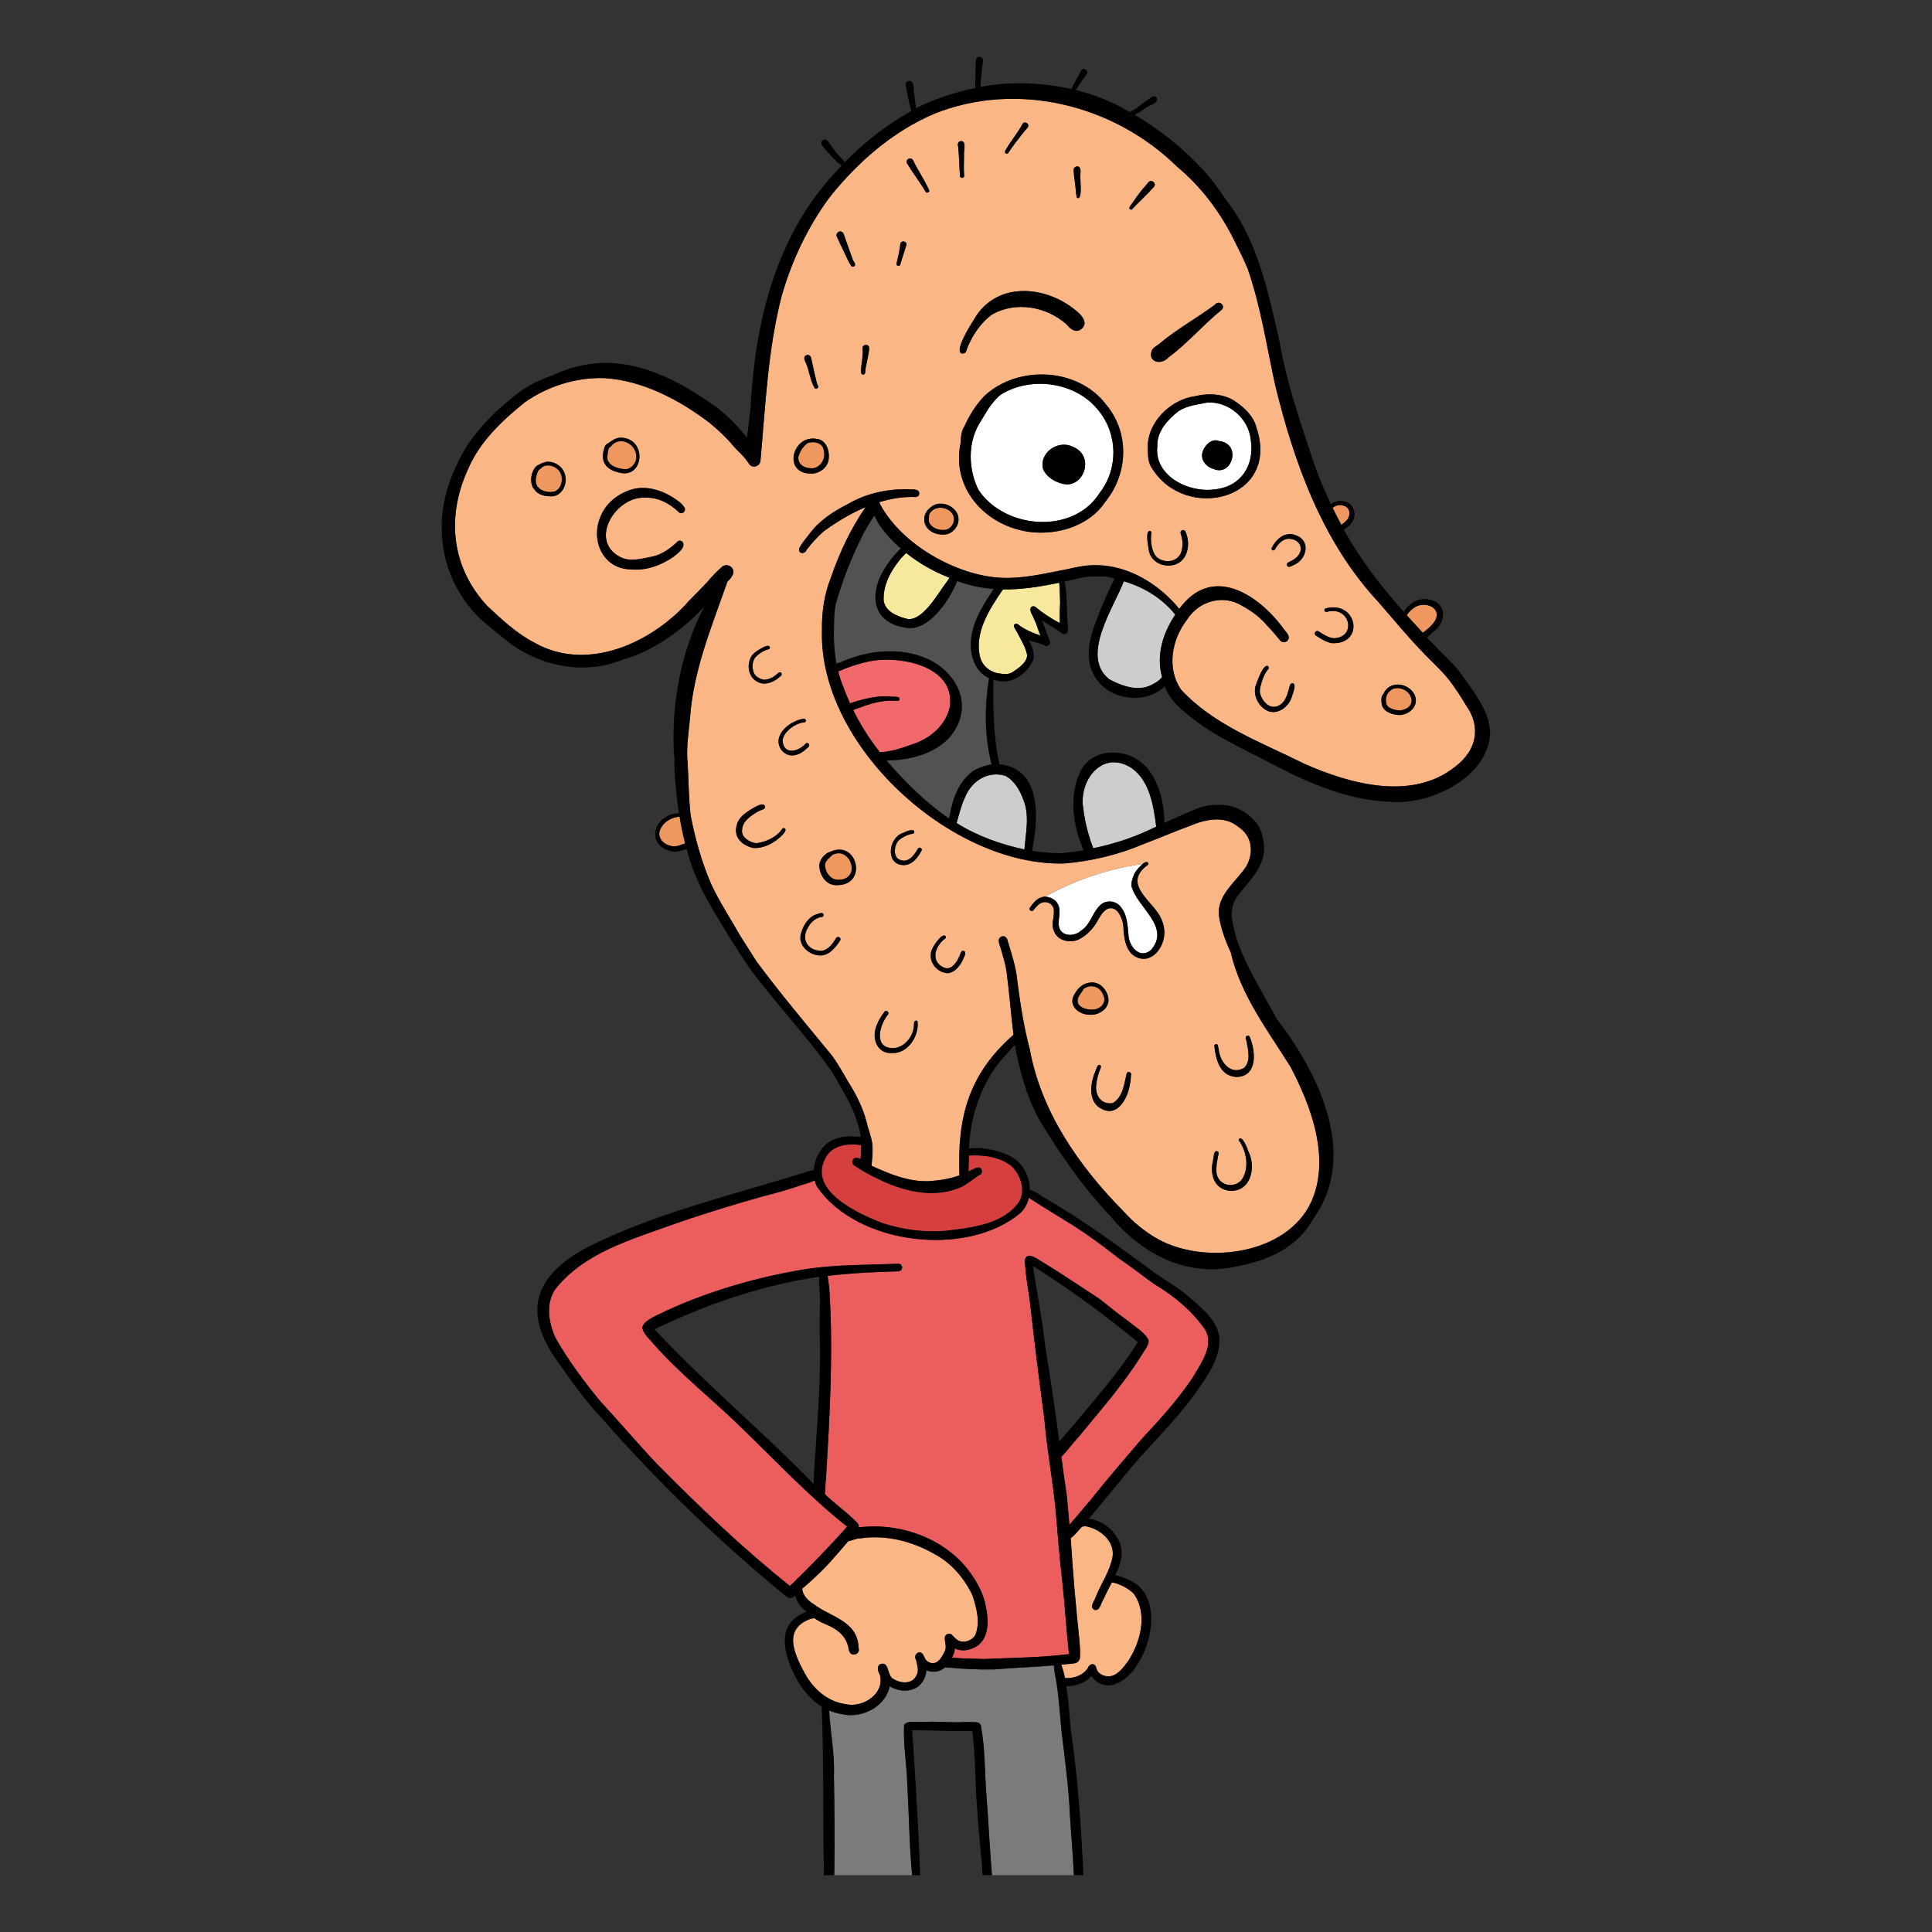 <?xml version="1.0" encoding="utf-8"?>
<!-- Generator: Adobe Illustrator 16.0.0, SVG Export Plug-In . SVG Version: 6.00 Build 0)  -->
<!DOCTYPE svg PUBLIC "-//W3C//DTD SVG 1.1//EN" "http://www.w3.org/Graphics/SVG/1.1/DTD/svg11.dtd">
<svg version="1.1" id="Layer_1" xmlns="http://www.w3.org/2000/svg" xmlns:xlink="http://www.w3.org/1999/xlink" x="0px" y="0px"
	 width="85px" height="85px" viewBox="0 0 85 85" enable-background="new 0 0 85 85" xml:space="preserve">
<rect x="0" y="0" width="85" height="85" fill="#333333" stroke="none"/>
<g>
	<path fill="#FAB685" d="M42.912,71.929c-0.114,0.214-0.424,0.353-0.661,0.28c-0.174-0.04-0.274-0.196-0.396-0.306
		c-0.12-0.068-0.277,0.011-0.29,0.148c-0.003,0.121,0.039,0.24,0.042,0.366c0.019,0.15-0.069,0.302-0.147,0.428
		c-0.137,0.251-0.364,0.44-0.652,0.25c-0.131-0.089-0.14-0.229-0.222-0.341c-0.187-0.166-0.41,0.079-0.283,0.273
		c0.043,0.215,0.137,0.452,0.033,0.655c-0.182,0.44-0.715,0.39-1.051,0.172c-0.261-0.146-0.157-0.794-0.562-0.635
		c-0.166,0.101-0.087,0.334-0.008,0.476c0.214,0.826-0.75,1.448-1.493,1.283c-0.83-0.108-1.476-0.703-1.851-1.424
		c-0.459-0.868-0.918-1.908,0.32-2.344c0.056,0.002,0.096-0.01,0.135-0.022c0.126,0.089,0.257,0.167,0.402,0.229
		c0.605,0.243,1.031,0.532,1.131,1.219c0.092,0.287,0.508,0.147,0.417-0.136c-0.044-1.2-1.214-1.34-1.991-1.932
		c-0.247-0.157-0.461-0.373-0.494-0.674c0.033-0.032,0.067-0.06,0.101-0.082c0.424-0.368,0.889-0.799,1.258-1.234
		c0.228-0.256,0.451-0.511,0.673-0.776c0.005,0,0.011,0.004,0.016,0.004c0.18-0.035,0.341-0.136,0.528-0.126
		c1.117-0.166,2.261,0.127,3.233,0.683c0.755,0.396,1.335,1.075,1.693,1.843C42.965,70.753,43.138,71.375,42.912,71.929z"/>
	<path fill="#FAB685" d="M49.633,73.083c-0.197,0.264-0.449,0.622-0.8,0.667c-0.217,0.018-0.443-0.06-0.561-0.256
		c-0.034-0.063-0.034-0.145-0.078-0.207c-0.125-0.149-0.29-0.034-0.342,0.115c-0.191,0.279-0.521,0.414-0.854,0.429
		c-0.046-0.003-0.097-0.005-0.142-0.002c-0.042-0.205-0.099-0.399-0.16-0.593c0.181-0.016,0.356-0.03,0.537-0.051
		c0.156-0.009,0.281-0.117,0.282-0.279c0.021-0.259-0.01-0.52-0.029-0.781c-0.156-1.472-0.287-2.965-0.378-4.455
		c0.189-0.127,0.334-0.338,0.496-0.504c0.035,0.003,0.07-0.004,0.104-0.026c0.651,0.084,1.352,0.65,1.24,1.359
		c-0.119,0.638-0.513,1.181-0.751,1.781c-0.046,0.169-0.289,0.421-0.055,0.544c0.247,0.081,0.291-0.295,0.398-0.453
		c0.117-0.254,0.244-0.499,0.371-0.744c0.016-0.006,0.025-0.001,0.046-0.007c0.333,0.082,0.676,0.254,0.922,0.492
		C50.509,71.001,50.186,72.237,49.633,73.083z"/>
	<path fill="#D53F3E" d="M44.804,52.921c-0.713,0.961-2.08,1.09-3.184,1.229c-0.951,0.075-1.912-0.041-2.819-0.348
		c-1.101-0.427-3.379-1.474-2.419-2.964c0.284-0.42,0.814-0.512,1.286-0.483c0.066,0.007,0.148,0.022,0.224,0.022
		c-0.002,0.041,0,0.081-0.003,0.122c-0.001,0.151-0.001,0.338-0.032,0.497c-0.12-0.069-0.238-0.098-0.332,0.023
		c-0.056,0.09-0.029,0.204,0.061,0.26c0.315,0.214,0.649,0.402,0.998,0.564c1.135,0.576,2.549,0.924,3.755,0.359
		c0.264-0.146,0.496-0.347,0.754-0.508c0.184-0.062,0.121-0.351-0.074-0.33c-0.145,0.039-0.277,0.107-0.41,0.176
		c0.007-0.233,0.013-0.471,0.02-0.704c0.655-0.032,1.357,0.054,1.882,0.468C44.917,51.722,45.153,52.406,44.804,52.921z"/>
	<path fill="#EC5E5E" d="M52.495,60.573c-0.655,0.993-1.468,1.879-2.282,2.754c-0.747,0.877-1.501,1.744-2.217,2.645
		c-0.318,0.366-0.619,0.753-0.947,1.11c-0.04-0.433-0.075-0.865-0.115-1.308c-0.088-0.561-0.166-1.122-0.239-1.688
		c0.092-0.076,0.172-0.177,0.238-0.252c0.198-0.248,0.397-0.478,0.61-0.717c0.575-0.715,1.183-1.402,1.731-2.136
		c0.424-0.54,0.806-1.113,1.166-1.699c0.06-0.104,0.114-0.214,0.086-0.339c-0.187-0.354-0.582-0.553-0.875-0.813
		c-0.442-0.313-0.856-0.653-1.28-0.987c-0.818-0.534-1.628-1.084-2.461-1.592c-0.192-0.095-0.629-0.479-0.79-0.202
		c-0.005,0.005,0.001,0.01-0.004,0.011c-0.051,0.083-0.023,0.213-0.013,0.318c0.04,0.509,0.124,1.009,0.198,1.51
		c0.196,1.737,0.407,3.474,0.644,5.208c0.11,1.308,0.347,2.603,0.487,3.903c0.099,1.096,0.171,2.173,0.305,3.277
		c0.117,1.06,0.172,2.107,0.296,3.196c-1.249,0.158-2.512,0.165-3.768,0.217c-0.461-0.023-0.92-0.008-1.378-0.062
		c0.069-0.126,0.116-0.265,0.123-0.406c0.313,0.169,0.682,0.076,0.97-0.097c0.545-0.37,0.521-1.151,0.396-1.726
		c-0.101-0.596-0.398-1.119-0.754-1.594c-1.094-1.448-3.068-2.133-4.844-1.904c0.011-0.071,0.002-0.142-0.062-0.203
		c-0.441-0.46-0.972-0.818-1.433-1.272c0.049-0.194,0.019-0.466,0.055-0.624c0.167-2.805,0.336-5.654,0.145-8.457
		c-0.03-0.17-0.045-0.342-0.07-0.512c1.029-0.12,2.077-0.175,3.116-0.199c0.091-0.006,0.162-0.08,0.162-0.171
		c0-0.092-0.081-0.168-0.171-0.162c-1.367,0.053-2.742,0.031-4.094,0.24c-2.093,0.343-4.141,0.931-6.081,1.811
		c-0.273,0.162-1.117,0.434-1.081,0.8c0.082,0.289,0.347,0.496,0.537,0.728c1.184,1.336,2.606,2.437,3.875,3.688
		c1.504,1.46,2.952,2.993,4.593,4.299c-0.802,0.905-1.646,1.772-2.513,2.61c-2.071-1.649-3.985-3.484-5.842-5.358
		c-0.85-0.896-1.647-1.846-2.493-2.757c-0.722-0.873-1.402-1.794-1.969-2.777c-0.306-0.659-0.455-1.489-0.042-2.135
		c1.274-1.65,3.419-2.229,5.31-2.918c1.249-0.431,2.509-0.821,3.783-1.178c0.567-0.149,1.135-0.298,1.689-0.492
		c0.139-0.053,0.453-0.116,0.648-0.234c0.026,0.095,0.057,0.189,0.102,0.277c1.766,2.587,6.597,3.127,8.941,1.173
		c0.206-0.193,0.323-0.433,0.385-0.679c0.53,0.349,1.081,0.686,1.631,1.022c0.816,0.494,1.608,1.08,2.365,1.673
		c0.521,0.35,1.013,0.74,1.523,1.105c0.848,0.507,1.611,1.13,2.194,1.945C53.464,59.144,52.849,59.957,52.495,60.573z"/>
	<path fill="#525252" d="M43.516,29.838c-0.206,1.255-0.202,2.553,0.112,3.793c-0.251,0.034-0.514,0.12-0.784,0.268
		c-0.627,0.43-0.921,1.195-1.047,1.915c-0.012,0.061-0.023,0.127-0.034,0.198c-1.036-0.703-1.937-1.606-2.754-2.55l0.055-0.003
		c0.969-0.025,2.006-0.272,2.692-0.994c1.1-1.261,0.48-2.796-0.927-3.468c-1.183-0.539-2.595-0.401-3.769,0.105
		c-0.064,0.034-0.164,0.06-0.258,0.091c-0.095-0.51-0.13-1.034-0.11-1.565c0.004-0.369,0.005-0.703,0.085-1.076
		c0.293-1.053,0.709-2.077,1.198-3.056c0.115-0.203,0.243-0.428,0.387-0.648c0.032-0.053,0.07-0.105,0.112-0.158
		c0.063,0.133,0.126,0.266,0.209,0.393c0.27,0.389,0.588,0.739,0.944,1.047c-0.215,0.22-0.419,0.443-0.586,0.701
		c-0.855,1.206-0.753,2.63,0.944,2.806c0.952,0.036,1.789-1.24,2.129-2.073c0.542,0.201,1.074,0.307,1.602,0.347
		c-0.399,0.614-0.818,1.245-0.958,1.971C42.602,28.627,42.819,29.519,43.516,29.838z"/>
	<path fill="#CDCDCE" d="M51.127,29.793c-0.033,0.038-0.066,0.075-0.1,0.107c-0.11,0.097-0.243,0.17-0.375,0.238
		c-0.584,0.297-1.316,0.041-1.854-0.257c-1.281-1.018,0.203-3.14,0.646-4.307c0.884,0.257,1.686,0.746,2.263,1.466
		C51.158,27.866,50.859,28.823,51.127,29.793z"/>
	<path fill="#F6E89D" d="M46.604,25.638c0.021,0.281,0.027,0.569,0.038,0.852c-0.017,0.31-0.029,0.618-0.012,0.925
		c-0.391-0.204-0.753-0.441-1.088-0.72c-0.047-0.028-0.098-0.03-0.146-0.002c-0.175,0.121,0.053,0.381,0.091,0.53
		c0.125,0.235,0.181,0.495,0.285,0.736c-0.345-0.116-0.671-0.249-0.967-0.475c-0.027-0.029-0.053-0.048-0.094-0.045
		c-0.08,0.015-0.103,0.051-0.1,0.102c0.006,0.105,0.151,0.264,0.177,0.354c0.153,0.294,0.342,0.592,0.401,0.927
		c0.004,0.328-0.4,0.589-0.648,0.755c-0.156,0.095-0.363,0.092-0.537,0.057c-0.401-0.038-0.755-0.296-0.874-0.688
		c-0.29-1.096,0.398-2.136,0.994-3.014C44.943,25.945,45.765,25.812,46.604,25.638z"/>
	<path fill="#CDCDCE" d="M50.869,36.372c-0.107,0.052-0.221,0.104-0.329,0.15c-0.782,0.368-1.606,0.623-2.445,0.798
		c-0.039-0.14-0.119-0.302-0.135-0.401c-0.17-0.496-0.266-1.021-0.326-1.543c-0.069-1.209,0.95-2.364,2.152-1.584
		C50.587,34.357,50.751,35.459,50.869,36.372z"/>
	<path fill="#CDCDCE" d="M45.07,37.373c-1.043-0.223-2.08-0.593-2.982-1.162c0.109-0.396,0.207-0.796,0.383-1.169
		c0.298-0.694,1.001-1.14,1.757-0.91c0.401,0.21,0.638,0.631,0.792,1.041C45.308,35.874,45.129,36.632,45.07,37.373z"/>
	<path fill="#EE985F" d="M59.244,22.894c-0.057,0.059-0.129,0.123-0.201,0.179c-0.01,0.005-0.02,0.016-0.029,0.021
		c-0.136-0.245-0.261-0.495-0.382-0.746l0.015-0.016c0.168-0.151,0.451-0.147,0.621-0.001
		C59.428,22.479,59.388,22.749,59.244,22.894z"/>
	<path fill="#EE985F" d="M63.123,27.334c-0.116,0.169-0.284,0.324-0.459,0.456c-0.024,0.012-0.048,0.033-0.062,0.054
		c-0.237-0.259-0.479-0.513-0.711-0.777c0.078-0.131,0.193-0.238,0.319-0.326C62.646,26.417,63.486,26.712,63.123,27.334z"/>
	<path fill="#EE985F" d="M30.144,37.105c-0.153,0.055-0.311,0.124-0.477,0.134c-0.324-0.012-0.68-0.229-0.661-0.589
		c0.062-0.413,0.485-0.694,0.894-0.719C29.962,36.328,30.045,36.717,30.144,37.105z"/>
	<path fill="#F1696A" d="M41.784,31.109c-0.18,0.824-0.899,1.411-1.679,1.648c-0.445,0.161-0.911,0.319-1.396,0.338
		c-0.453-0.581-0.852-1.199-1.173-1.858c0.133-0.053,0.277-0.102,0.425-0.155l0.005-0.001c0,0,0.004-0.005,0.01-0.005
		c0.48-0.169,0.988-0.295,1.502-0.238c0.046,0.008,0.089-0.03,0.097-0.076c0.009-0.117-0.137-0.099-0.213-0.109
		c-0.263-0.01-0.537-0.029-0.798,0.006c-0.396,0.048-0.785,0.156-1.166,0.284c-0.104-0.231-0.204-0.463-0.288-0.701
		c-0.099-0.231-0.173-0.465-0.232-0.699c0.404-0.18,0.85-0.331,1.284-0.427C39.514,28.805,42.067,29.269,41.784,31.109z"/>
	<path fill="#F6E89D" d="M41.775,25.42c-0.033,0.048-0.065,0.1-0.098,0.147c-0.381,0.486-1.042,1.723-1.723,1.671
		c-0.435-0.097-1.014-0.315-1.078-0.822c-0.029-0.681,0.314-1.302,0.734-1.816c0.046-0.068,0.162-0.166,0.257-0.272
		c0.551,0.443,1.178,0.802,1.835,1.062C41.729,25.397,41.754,25.406,41.775,25.42z"/>
	<path fill="#FFFFFF" d="M55.028,19.347c-0.095-0.935-0.956-1.679-1.894-1.64c-0.444,0.097-0.907,0.128-1.291,0.388
		c-0.465,0.36-0.954,0.898-0.924,1.519c-0.166,1.323,1.384,2.088,2.526,1.916C54.611,21.412,55.203,20.458,55.028,19.347z
		 M53.395,20.633c-0.37-0.1-0.633-0.464-0.452-0.838c0.111-0.259,0.404-0.519,0.699-0.389
		C54.639,19.521,54.213,20.985,53.395,20.633z"/>
	<path fill="#FFFFFF" d="M48.324,18.055c-0.977-1.247-2.963-1.527-4.294-0.692c-0.431,0.343-0.67,0.837-0.957,1.293
		c-0.506,0.868-0.465,2.018-0.02,2.906c1.16,1.723,4.161,1.969,5.328,0.123C49.21,20.616,49.183,19.097,48.324,18.055z
		 M46.985,21.311c-0.409-0.002-0.93-0.275-1.095-0.675c-0.178-0.728,0.673-1.308,1.318-0.976
		C48.104,20.018,47.767,21.266,46.985,21.311z"/>
	<path fill="#EE985F" d="M35.763,20.603c-0.398,0.013-0.657-0.18-0.64-0.484c0.048-0.225,0.191-0.46,0.375-0.598
		c0.015-0.006,0.02-0.016,0.024-0.026c0.233-0.079,0.522-0.05,0.666,0.153C36.376,20.026,36.213,20.53,35.763,20.603z"/>
	<path fill="#EE985F" d="M27.95,20.324c-0.072,0.15-0.211,0.29-0.381,0.315c-0.342,0.015-0.913-0.155-0.847-0.583
		c0.019-0.112,0.017-0.233,0.066-0.338c0.042-0.053,0.111-0.087,0.143-0.145C27.41,19.112,28.197,19.704,27.95,20.324z"/>
	<path fill="#EE985F" d="M24.417,21.619c-0.224,0.063-0.489,0.023-0.679-0.117c-0.032-0.034-0.064-0.072-0.102-0.101
		c0-0.01-0.001-0.021-0.007-0.03c-0.09-0.156-0.06-0.335-0.014-0.504c0.03-0.083,0.06-0.19,0.148-0.236
		c0.024-0.012,0.049-0.033,0.062-0.059c0.237-0.186,0.586-0.085,0.771,0.137C24.804,20.985,24.746,21.469,24.417,21.619z"/>
	<path fill="#EE985F" d="M36.896,38.708c-0.353,0.02-0.606-0.35-0.6-0.673c0.029-0.189,0.2-0.295,0.324-0.423
		C37.415,37.197,37.926,38.688,36.896,38.708z"/>
	<path fill="#EE985F" d="M48.119,44.418c-0.292,0.027-0.805-0.101-0.695-0.49c0.056-0.165,0.181-0.278,0.258-0.43
		c0.312-0.215,0.712-0.106,0.86,0.279C48.692,44.102,48.45,44.374,48.119,44.418z"/>
	<path fill="#EE985F" d="M41.974,22.816c0.014,0.231-0.169,0.475-0.406,0.498c-0.271,0.021-0.596-0.076-0.697-0.354
		c-0.026-0.1,0.013-0.208,0.002-0.309C41.077,22.15,41.918,22.284,41.974,22.816z"/>
	<path fill="#EE985F" d="M61.616,31.256c-0.213-0.003-0.545-0.069-0.623-0.287c-0.073-0.299,0.043-0.568,0.34-0.677
		C62.006,30.132,62.531,31.092,61.616,31.256z"/>
	<path fill="#7C7B7B" d="M36.689,78.118c0.023,1.373,0.042,2.751,0.021,4.127c-0.004,0.085-0.004,0.17-0.006,0.255h3.427
		c-0.129-1.323-0.134-2.648-0.215-3.977c-0.02-0.873-0.182-1.758-0.141-2.619c0.085-0.177,0.35-0.146,0.502-0.146
		c0.238,0.012,0.479-0.002,0.717-0.011c0.485,0.007,0.968,0.045,1.456,0.017c0.147,0.002,0.298-0.012,0.445,0.01
		c0.146-0.019,0.277,0.07,0.271,0.223c0.185,1,0.151,2.002,0.234,3.008c0.091,1.174,0.143,2.328,0.242,3.495h3.604
		c-0.041-0.876-0.114-1.75-0.174-2.625c-0.042-1.074-0.179-2.133-0.306-3.196c-0.145-1.022-0.148-2.058-0.363-3.071
		c-0.007-0.111-0.039-0.226-0.035-0.337c-0.88,0.076-1.763,0.102-2.647,0.178c-0.671,0.014-1.345-0.019-2.016-0.086
		c-0.045,0.008-0.086,0-0.122-0.013c-0.21,0.209-0.551,0.254-0.821,0.138c-0.087,0.859-0.921,1.114-1.617,0.704
		c-0.17,0.813-1.021,1.308-1.817,1.268c-0.29-0.029-0.582-0.093-0.85-0.199C36.534,76.222,36.73,77.16,36.689,78.118z"/>
	<path fill="#FAB685" d="M64.498,31.029c-0.234-0.391-0.479-0.771-0.757-1.129c-0.354-0.449-0.796-0.823-1.179-1.24
		c-0.682-0.704-1.297-1.462-1.94-2.198c-2.439-2.623-3.674-6.069-4.513-9.487c-0.383-1.731-0.635-3.485-1.223-5.169
		c-0.187-0.439-0.403-0.866-0.614-1.289c-0.61-1.213-1.442-2.317-2.488-3.187C49.01,4.604,44.745,3.541,41.1,5.004
		c-1.835,0.783-3.374,2.135-4.604,3.676c-0.961,1.304-1.664,2.789-2.109,4.347c-0.607,2.354-0.709,4.806-0.929,7.218
		c-0.003,0.304-0.417,0.389-0.534,0.112c-0.011-0.015-0.027-0.024-0.038-0.044c-0.161-0.253-0.41-0.451-0.61-0.677
		c-0.315-0.387-0.683-0.719-1.06-1.036c-1.321-1.005-2.963-1.875-4.641-1.966c-1.215-0.041-2.481,0.355-3.486,1.064
		c-1.009,0.812-1.987,1.736-2.499,2.943c-0.961,2.092-0.738,4.303,0.841,6.011c0.646,0.604,1.314,1.232,2.1,1.632
		c2.319,1.307,5.179-0.015,6.79-1.861c0.272-0.278,0.549-0.552,0.816-0.84c0.18-0.218,0.37-0.421,0.582-0.604
		c0.094-0.127,0.29-0.148,0.416-0.06c0.249,0.188,0.092,0.46-0.095,0.632c-0.015,0.012-0.029,0.032-0.043,0.048
		c-0.022,0.058-0.043,0.119-0.061,0.176c-0.669,1.898-1.444,3.792-1.58,5.821c-0.063,0.66-0.176,1.324-0.103,1.986
		c0.044,0.756,0.043,1.539,0.132,2.297c0.195,1.015,0.475,2.009,0.878,2.961c0.365,0.808,0.862,1.547,1.296,2.32
		c0.25,0.396,0.478,0.756,0.722,1.136c1.052,1.42,2.185,2.76,3.305,4.125c0.263,0.354,0.494,0.765,0.708,1.137
		c0.366,0.575,0.68,1.188,0.844,1.856c0.013,0.04,0.02,0.08,0.027,0.12c0.061,0.178,0.112,0.362,0.163,0.546
		c0.033,0.125,0.05,0.25,0.057,0.371c0.016,0.276-0.019,0.557-0.043,0.836c0.799,0.368,1.643,0.714,2.53,0.678
		c0.463-0.031,0.914-0.103,1.339-0.254c-0.101-2.541,0.391-4.443,2.377-6.186c-0.114-0.933-0.184-1.874-0.308-2.807
		c-0.048-0.295-0.135-0.583-0.217-0.871c-0.037-0.211-0.27-0.551,0.022-0.653c0.13-0.028,0.227,0.072,0.244,0.192
		c0.174,0.566,0.37,1.161,0.424,1.749c0.134,1.014,0.283,2.021,0.547,3.006c0.504,2.785,2.178,5.175,4.131,7.154
		c0.442,0.49,0.962,0.915,1.542,1.235c2.076,1.129,5.637,0.666,6.711-1.645c0.866-1.904,0.006-4.215-0.908-5.95
		c-1.002-1.605-2.198-3.163-2.63-5.038c-0.242-0.521-0.439-1.062-0.523-1.633c-0.072-0.905,0.755-1.463,1.201-2.141
		c0.358-0.617,0.266-1.354-0.354-1.753c-0.616-0.511-1.454-0.321-2.125-0.034c-0.668,0.24-1.318,0.53-1.981,0.775
		c-1.129,0.484-2.335,0.781-3.562,0.877c-4.975,0.12-10.779-5.2-10.64-10.241c-0.016-0.792,0.096-1.582,0.387-2.321
		c0.376-1.093,0.871-2.162,1.534-3.115c-0.652,0.271-1.267,0.645-1.824,1.05c-0.29,0.239-0.536,0.526-0.767,0.817
		c-0.093,0.238-0.399,0.18-0.327-0.066c0.119-0.22,0.274-0.405,0.425-0.596c0.431-0.596,1.059-1.011,1.707-1.336
		c0.792-0.471,1.725-0.671,2.646-0.658c0.148,0.021,0.337-0.02,0.459,0.075c0.121,0.164-0.033,0.31-0.212,0.265
		c-0.516-0.006-1.021,0.079-1.513,0.233c0.027,0.034,0.05,0.078,0.062,0.123c0.95,1.744,3.342,3.102,5.298,3.201
		c0.993,0.049,1.964-0.198,2.929-0.381c0.414-0.095,0.833-0.184,1.259-0.173c1.42-0.001,2.782,0.845,3.657,1.922
		c1.405-1.926,3.37-0.72,4.522,0.78c0.102,0.191,0.438,0.409,0.229,0.629c-0.087,0.08-0.229,0.078-0.305-0.014
		c-0.185-0.227-0.374-0.448-0.578-0.658c-0.298-0.352-0.669-0.639-1.075-0.854c-0.845-0.547-1.929-0.237-2.452,0.592
		c-0.672,0.867-0.903,2.123-0.272,3.067c1.444,1.574,3.545,2.327,5.418,3.266c2.022,0.899,4.754,1.656,6.657,0.132
		C64.957,33.024,65.186,31.995,64.498,31.029z M24.247,21.836c-0.273,0.001-0.621-0.07-0.747-0.331
		c-0.021-0.009-0.037-0.022-0.053-0.047c-0.148-0.3-0.082-0.729,0.162-0.96c0.029-0.021,0.068-0.044,0.108-0.052
		c0.082-0.064,0.221-0.104,0.286-0.122c0.35-0.061,0.753,0.184,0.844,0.532C24.993,21.277,24.728,21.849,24.247,21.836z
		 M26.612,19.644c0.036-0.083,0.114-0.133,0.192-0.173c0.146-0.109,0.307-0.21,0.498-0.216c1.194,0.018,1.036,1.841-0.063,1.535
		C26.604,20.654,26.384,20.248,26.612,19.644z M29.897,22.562c-0.417-0.4-0.924-0.689-1.519-0.665
		c-1.273-0.073-2.486,1.851-1.119,2.596c0.465,0.262,1.045,0.066,1.535-0.027c0.402-0.119,0.742-0.371,1.038-0.661
		c0.064-0.034,0.156-0.015,0.2,0.044c0.155,0.238-0.219,0.498-0.383,0.634c-0.544,0.385-1.222,0.636-1.893,0.568
		c-1.249-0.014-1.804-1.321-1.314-2.37c0.258-0.616,0.86-1.04,1.499-1.183c0.705-0.132,1.44,0.175,1.98,0.613
		c0.08,0.071,0.166,0.157,0.207,0.251C30.172,22.501,30.023,22.631,29.897,22.562z M53.588,46.019
		c0.002,0.045,0.015,0.09,0.027,0.13c0.048,0.562,0.518,1.178,1.119,0.835c0.316-0.302,0.172-0.793,0.11-1.169
		c-0.014-0.045-0.026-0.095-0.039-0.14c-0.021-0.119,0.163-0.155,0.185-0.041c0.266,0.657,0.338,1.744-0.606,1.748
		c-0.721-0.054-0.894-0.767-0.958-1.364C53.425,45.911,53.586,45.907,53.588,46.019z M53.367,51.054
		c0.034-0.108,0.016-0.426,0.174-0.409c0.051,0.012,0.079,0.062,0.071,0.107c-0.055,0.275-0.119,0.562-0.093,0.844
		c0.067,0.557,0.765,0.724,1.109,0.31c0.336-0.489,0.229-1.195-0.081-1.673c-0.037-0.033-0.071-0.097-0.018-0.135
		c0.145-0.109,0.354,0.435,0.39,0.548c0.349,0.698,0.132,1.757-0.778,1.748C53.427,52.349,53.211,51.669,53.367,51.054z
		 M47.295,43.707c0.128-0.229,0.354-0.439,0.62-0.47c0.429-0.096,0.794,0.288,0.848,0.688c0.053,0.396-0.334,0.696-0.706,0.718
		c-0.03,0.002-0.056,0.004-0.086,0C47.461,44.663,46.94,44.213,47.295,43.707z M49.713,47.696c-0.092,0.612-0.533,1.451-1.221,1.102
		c-0.627-0.282-0.538-1.101-0.312-1.635c0.051-0.084,0.086-0.354,0.215-0.306c0.037,0.019,0.055,0.068,0.037,0.104
		c-0.106,0.264-0.195,0.557-0.21,0.841c-0.02,0.445,0.259,0.804,0.734,0.73c0.45-0.263,0.503-0.842,0.612-1.304
		c0.029-0.107,0.208-0.072,0.194,0.045C49.742,47.417,49.75,47.553,49.713,47.696z M45.305,39.941
		c0.136-0.189,0.305-0.411,0.533-0.47c0.045-0.014,0.092-0.019,0.139-0.019c0.402-0.224,0.853-0.445,1.355-0.649
		c1.099-0.446,2.112-0.676,2.947-0.797c0.095-0.074,0.182-0.11,0.227-0.053c0.033,0.054,0.001,0.111-0.048,0.13
		c-0.992,0.759,0.047,1.427,0.505,2.107c0.206,0.322,0.325,0.725,0.235,1.099c-0.089,0.475-0.499,0.983-1.016,0.882
		c-0.664-0.134-0.739-0.907-0.762-1.467c-0.049-0.331-0.278-0.884-0.698-0.718c-0.234,0.13-0.347,0.374-0.476,0.599
		c-0.189,0.309-0.452,0.576-0.776,0.742c-0.397,0.194-0.981,0.056-1.114-0.406c-0.13-0.315,0.074-0.646-0.005-0.965
		c-0.109-0.312-0.501-0.355-0.709-0.11c-0.062,0.059-0.124,0.133-0.181,0.202C45.396,40.134,45.254,40.035,45.305,39.941z
		 M40.962,41.925c-0.025-0.165,0.501-0.953,0.645-0.729c0.018,0.039,0,0.091-0.039,0.108c-0.344,0.252-0.601,0.793-0.243,1.136
		c0.133,0.119,0.346,0.223,0.507,0.117c0.19-0.111,0.305-0.32,0.39-0.513c0.041-0.083,0.052-0.25,0.186-0.207
		c0.161,0.071-0.05,0.361-0.089,0.475c-0.128,0.234-0.332,0.469-0.603,0.505C41.26,42.807,40.872,42.375,40.962,41.925z
		 M39.698,36.656c0.109-0.041,0.497-0.246,0.527-0.061c0.003,0.061-0.055,0.094-0.111,0.093c-0.07,0.009-0.145,0.038-0.204,0.057
		c-0.172,0.076-0.349,0.167-0.451,0.329c-0.104,0.214-0.147,0.524,0.035,0.7c0.41,0.275,0.715-0.122,0.894-0.44
		c0.065-0.1,0.217,0.003,0.147,0.103c-0.164,0.312-0.423,0.642-0.808,0.623C38.943,38.019,39.094,36.873,39.698,36.656z
		 M38.483,45.468c0.03-0.355,0.224-0.665,0.42-0.948c0.075-0.111,0.243,0.006,0.168,0.111c-0.411,0.493-0.649,1.548,0.297,1.479
		c0.491-0.079,0.846-0.569,0.844-1.055c-0.01-0.09,0.063-0.21,0.154-0.125c0.087,0.643-0.432,1.445-1.132,1.399
		C38.726,46.358,38.454,45.939,38.483,45.468z M35.506,15.619c0.085-0.02,0.175,0.051,0.18,0.132
		c0.076,0.354,0.158,0.724,0.244,1.072c0.005,0.085,0.104,0.155,0.054,0.239c-0.033,0.047-0.098,0.051-0.141,0.018
		c-0.201-0.337-0.237-0.789-0.399-1.139C35.376,15.824,35.336,15.659,35.506,15.619z M33.065,28.862
		c0.145-0.195,0.371-0.31,0.582-0.417c0.074-0.035,0.224-0.068,0.226,0.053c-0.003,0.04-0.036,0.072-0.082,0.07
		c-0.214,0.058-0.418,0.2-0.57,0.361c-0.117,0.168-0.139,0.401-0.082,0.591c0.042,0.215,0.252,0.339,0.452,0.383
		c0.142,0.013,0.28-0.046,0.408-0.109c0.093-0.056,0.169-0.131,0.256-0.196c0.034-0.027,0.09-0.025,0.117,0.008
		c0.082,0.112-0.096,0.178-0.158,0.247c-0.179,0.137-0.396,0.225-0.619,0.223C32.995,30.019,32.774,29.344,33.065,28.862z
		 M34.475,36.674c-0.303,0.356-0.86,0.682-1.358,0.63c-0.523-0.137-0.878-0.511-0.683-1.067c0.098-0.314,0.396-0.493,0.654-0.659
		c0.123-0.058,0.488-0.307,0.564-0.113c0.019,0.054-0.013,0.127-0.073,0.141c-0.164,0.055-0.311,0.134-0.446,0.232
		c-0.229,0.154-0.474,0.366-0.482,0.664c-0.062,0.332,0.341,0.566,0.621,0.597c0.412-0.05,0.889-0.264,1.127-0.611
		c0.018-0.036,0.058-0.059,0.098-0.051C34.625,36.474,34.526,36.61,34.475,36.674z M34.272,32.462
		c0.118-0.406,0.531-0.688,0.919-0.807c0.085-0.015,0.243-0.079,0.265,0.046c0.002,0.04-0.031,0.082-0.076,0.08
		c-0.382,0.032-0.897,0.396-0.95,0.782c0.022,0.661,0.687,0.526,1.014,0.154c0.038-0.038,0.099-0.031,0.137,0.007
		c0.083,0.122-0.104,0.198-0.171,0.277c-0.145,0.125-0.331,0.222-0.522,0.232C34.48,33.263,34.168,32.852,34.272,32.462z
		 M36.542,37.47c1.163-0.521,1.632,1.396,0.368,1.47l-0.07,0.004c-0.041,0.002-0.086,0-0.122-0.003
		c-0.417-0.047-0.675-0.486-0.672-0.876C36.061,37.811,36.303,37.529,36.542,37.47z M36.237,40.251
		c0.003,0.061-0.055,0.1-0.111,0.093c-0.26,0.05-0.457,0.233-0.575,0.457c-0.333,0.535,0,1.036,0.605,1.032
		c0.295-0.048,0.492-0.327,0.634-0.567c0.075-0.11,0.248,0.006,0.168,0.116c-0.19,0.294-0.459,0.633-0.832,0.654
		c-0.504,0.02-1.062-0.449-0.88-0.985c0.092-0.333,0.309-0.694,0.65-0.815C35.997,40.21,36.203,40.092,36.237,40.251z
		 M36.454,20.229c-0.055,0.367-0.438,0.632-0.804,0.607c-0.992-0.023-0.889-1.137-0.255-1.456c0.005-0.005,0.009-0.011,0.015-0.011
		l0.015-0.001c0.138-0.063,0.292-0.093,0.471-0.062C36.351,19.33,36.517,19.836,36.454,20.229z M37.448,11.702
		c-0.194-0.302-0.311-0.648-0.48-0.962c-0.052-0.108-0.093-0.218-0.15-0.325c-0.063-0.123,0.07-0.271,0.199-0.224
		c0.135,0.062,0.135,0.245,0.193,0.368c0.097,0.271,0.193,0.544,0.29,0.816c0.017,0.115,0.19,0.227,0.09,0.334
		C37.547,11.747,37.481,11.741,37.448,11.702z M38.062,16.402c-0.007,0.051-0.056,0.084-0.107,0.076
		c-0.051-0.012-0.079-0.056-0.072-0.102c-0.01-0.349,0.102-0.688,0.067-1.035c-0.032-0.2,0.274-0.237,0.291-0.036
		C38.223,15.675,38.082,16.037,38.062,16.402z M53.448,13.409c0.179-0.238,0.514,0.051,0.276,0.241
		c-0.815,0.659-1.472,1.454-2.311,2.068c-0.317,0.372-0.958,0.218-0.727-0.326c0.088-0.137,0.251-0.197,0.371-0.31
		C51.811,14.458,52.668,13.989,53.448,13.409z M49.787,8.976c0.197-0.269,0.373-0.552,0.602-0.792
		c0.057-0.064,0.085-0.106,0.137-0.165c0.133-0.148,0.366,0.035,0.249,0.193c-0.304,0.351-0.641,0.644-0.945,0.969
		c-0.014,0.026-0.037,0.043-0.062,0.044c-0.005,0.001-0.011-0.004-0.021-0.004C49.617,9.173,49.741,9.044,49.787,8.976z
		 M47.378,7.321c0.217-0.003,0.151,0.259,0.154,0.395c-0.017,0.163,0.093,1.001-0.1,1.002c-0.04-0.003-0.073-0.042-0.07-0.082
		c-0.029-0.16-0.033-0.327-0.053-0.487c-0.033-0.226-0.061-0.437-0.074-0.663C47.23,7.4,47.292,7.331,47.378,7.321z M44.29,6.523
		c0.217-0.366,0.496-0.695,0.701-1.076c0.098-0.147,0.329,0.012,0.227,0.159c-0.076,0.085-0.166,0.191-0.232,0.275
		c-0.212,0.266-0.424,0.535-0.609,0.818c-0.008,0.036-0.042,0.059-0.077,0.061c-0.015,0.001-0.03,0.001-0.041-0.008
		C44.159,6.698,44.249,6.592,44.29,6.523z M42.276,6.205c0.273,0.004,0.107,0.459,0.137,0.634c-0.002,0.303-0.021,0.598,0.006,0.894
		c0.006,0.116-0.175,0.127-0.182,0.011c-0.035-0.428-0.039-0.852-0.079-1.279C42.123,6.36,42.14,6.218,42.276,6.205z M42.826,14.102
		c0.96-1.758,3.204-1.569,4.561-0.395c0.223,0.185,0.483,0.493,0.21,0.751c-0.255,0.223-0.504,0.024-0.673-0.188
		c-0.889-0.787-2.227-1.028-3.278-0.433c-0.369,0.264-0.67,0.655-0.89,1.047c-0.091,0.182-0.191,0.364-0.246,0.564
		c-0.017,0.062-0.075,0.101-0.141,0.104c-0.015,0.001-0.035,0.002-0.051-0.002C41.96,15.47,42.705,14.28,42.826,14.102z
		 M40.166,7.039c0.207,0.438,0.493,0.846,0.691,1.289c0.085,0.086-0.059,0.211-0.13,0.118c-0.23-0.406-0.541-0.797-0.781-1.197
		c-0.033-0.039-0.061-0.083-0.059-0.139C39.894,6.969,40.088,6.922,40.166,7.039z M39.876,10.779
		c-0.084,0.283-0.185,0.566-0.264,0.85c-0.019,0.112-0.188,0.076-0.169-0.031c0.064-0.291,0.144-0.579,0.167-0.873
		C39.646,10.556,39.912,10.61,39.876,10.779z M41.474,23.518c-0.854-0.002-1.134-0.91-0.354-1.309
		c0.45-0.183,1.07,0.155,1.049,0.667C42.154,23.23,41.829,23.548,41.474,23.518z M48.641,22.059c-0.566,0.866-1.592,1.314-2.6,1.367
		c-2.199,0.147-4.273-1.648-3.775-3.956c0.005-0.263,0.044-0.559,0.157-0.696c0.022-0.047,0.045-0.094,0.063-0.135
		c0.005-0.006,0-0.011,0.004-0.016c0.005-0.005,0.009-0.016,0.014-0.021c0.019-0.031,0.032-0.062,0.045-0.093
		c0.2-0.396,0.452-0.764,0.756-1.085c1.472-1.378,4.122-1.258,5.357,0.374C49.699,19.031,49.641,20.824,48.641,22.059z
		 M51.472,24.882c-0.458,0.031-0.89-0.257-0.938-0.734c-0.022-0.14-0.151-0.789,0.051-0.791c0.046,0.003,0.078,0.046,0.07,0.087
		c-0.047,0.321-0.005,0.692,0.157,0.972c0.21,0.306,0.734,0.372,1.002,0.108c0.154-0.125,0.193-0.334,0.208-0.512
		c0.023-0.198-0.032-0.382-0.083-0.566c-0.023-0.135,0.182-0.177,0.22-0.048C52.426,23.998,52.217,24.839,51.472,24.882z
		 M50.689,20.611c-0.181-0.242-0.19-0.585-0.19-0.857c-0.065-1.139,0.99-2.189,2.09-2.323c0.558-0.139,1.146-0.112,1.651,0.162
		c0.451,0.282,0.909,0.69,1.04,1.224C56.338,21.989,52.166,22.987,50.689,20.611z M56.832,30.662
		c-0.127,0.432-0.611,0.799-1.056,0.617c-0.437-0.202-0.695-0.754-0.499-1.204c0.052-0.149,0.312-0.883,0.512-0.768
		c0.042,0.038,0.041,0.099,0.008,0.136c-0.134,0.14-0.213,0.341-0.273,0.517c-0.055,0.194-0.139,0.407-0.071,0.605
		c0.173,0.46,0.578,0.739,0.984,0.347c0.185-0.218,0.244-0.509,0.319-0.775c0.013-0.047,0.062-0.08,0.112-0.078
		C57.066,30.088,56.865,30.539,56.832,30.662z M56.897,24.868c-0.084,0.035-0.215,0.134-0.272,0.011
		c-0.023-0.055,0.004-0.106,0.053-0.135c0.099-0.046,0.192-0.092,0.27-0.147c0.51-0.357,0.28-0.931-0.324-0.891
		c-0.234,0.049-0.42,0.257-0.529,0.46c-0.034,0.099-0.189,0.036-0.145-0.057c0.208-0.422,0.618-0.759,1.096-0.544
		C57.701,23.826,57.462,24.658,56.897,24.868z M58.601,28.297c-0.265-0.04-0.486-0.199-0.712-0.338
		c-0.047-0.033-0.057-0.113-0.019-0.155c0.104-0.123,0.225,0.047,0.334,0.092c0.162,0.097,0.344,0.192,0.54,0.181
		c0.91-0.093,0.653-1.296-0.194-1.187c-0.087-0.015-0.232,0.09-0.279-0.024c-0.013-0.039,0.01-0.091,0.055-0.099
		C59.729,26.402,60.055,28.364,58.601,28.297z M61.567,31.461c-0.3-0.018-0.695-0.132-0.774-0.461
		c-0.024-0.16-0.042-0.371,0.083-0.489c0.241-0.54,0.977-0.491,1.296-0.05C62.508,30.947,62.091,31.436,61.567,31.461z"/>
	<path fill="#FFFFFF" d="M50.637,41.799c-0.492,0.421-0.976-0.167-0.989-0.674c-0.04-0.422-0.057-0.87-0.331-1.218
		c-0.215-0.291-0.674-0.335-0.926-0.068c-0.336,0.322-0.411,0.837-0.827,1.104c-0.281,0.265-0.86,0.282-0.969-0.161
		c-0.072-0.314,0.105-0.653-0.033-0.962c-0.071-0.184-0.264-0.319-0.47-0.355c-0.039-0.007-0.077-0.012-0.116-0.012
		c0.402-0.222,0.855-0.445,1.356-0.649c1.098-0.446,2.111-0.677,2.946-0.795c-0.016,0.011-0.03,0.027-0.046,0.041
		c-0.143,0.126-0.294,0.323-0.324,0.395c-0.067,0.17-0.152,0.356-0.125,0.547C50.028,39.923,51.529,40.787,50.637,41.799z"/>
	<path d="M47.597,14.458c-0.255,0.223-0.504,0.024-0.673-0.188c-0.889-0.787-2.227-1.028-3.278-0.433
		c-0.369,0.264-0.67,0.655-0.89,1.047c-0.091,0.182-0.191,0.364-0.246,0.564c-0.017,0.062-0.075,0.101-0.141,0.104
		c-0.015,0.001-0.035,0.002-0.051-0.002c-0.358-0.081,0.387-1.271,0.508-1.449c0.96-1.758,3.204-1.569,4.561-0.395
		C47.609,13.892,47.87,14.2,47.597,14.458z"/>
	<path d="M53.725,13.65c-0.815,0.659-1.472,1.454-2.311,2.068c-0.317,0.372-0.958,0.218-0.727-0.326
		c0.088-0.137,0.251-0.197,0.371-0.31c0.752-0.625,1.609-1.094,2.39-1.674C53.627,13.171,53.962,13.46,53.725,13.65z"/>
	<path d="M48.663,17.798c-1.235-1.632-3.886-1.752-5.357-0.374c-0.305,0.321-0.557,0.689-0.756,1.085
		c-0.013,0.031-0.026,0.062-0.045,0.093c-0.005,0.006-0.009,0.017-0.014,0.021c-0.004,0.005,0.001,0.01-0.004,0.016
		c-0.018,0.041-0.041,0.088-0.063,0.135c-0.113,0.138-0.152,0.434-0.157,0.696c-0.499,2.308,1.576,4.104,3.775,3.956
		c1.008-0.053,2.033-0.501,2.6-1.367C49.641,20.824,49.699,19.031,48.663,17.798z M48.382,21.685
		c-1.167,1.846-4.168,1.6-5.328-0.123c-0.445-0.889-0.486-2.038,0.02-2.906c0.287-0.456,0.526-0.95,0.957-1.293
		c1.331-0.835,3.317-0.555,4.294,0.692C49.183,19.097,49.21,20.616,48.382,21.685z"/>
	<path d="M55.28,18.816c-0.131-0.533-0.59-0.941-1.04-1.224c-0.506-0.274-1.094-0.301-1.651-0.162
		c-1.1,0.134-2.155,1.185-2.09,2.323c0,0.272,0.01,0.615,0.19,0.857C52.166,22.987,56.338,21.989,55.28,18.816z M53.446,21.529
		c-1.143,0.172-2.692-0.593-2.526-1.916c-0.03-0.62,0.459-1.158,0.924-1.519c0.384-0.26,0.847-0.291,1.291-0.388
		c0.938-0.039,1.799,0.705,1.894,1.64C55.203,20.458,54.611,21.412,53.446,21.529z"/>
	<path d="M53.395,20.633c-0.37-0.1-0.633-0.464-0.452-0.838c0.111-0.259,0.404-0.519,0.699-0.389
		C54.639,19.521,54.213,20.985,53.395,20.633z"/>
	<path d="M46.985,21.311c-0.409-0.002-0.93-0.275-1.095-0.675c-0.178-0.728,0.673-1.308,1.318-0.976
		C48.104,20.018,47.767,21.266,46.985,21.311z"/>
	<path d="M64.194,29.531c-0.364-0.454-0.811-0.838-1.204-1.265c-0.075-0.077-0.141-0.153-0.216-0.23
		c0.113-0.052,0.222-0.194,0.304-0.25c0.592-0.433,0.567-1.306-0.237-1.416c-0.435-0.081-0.854,0.17-1.07,0.542
		c-0.006,0-0.005,0.005-0.01,0.011c-0.989-1.126-1.922-2.306-2.64-3.628c0.06-0.023,0.117-0.067,0.161-0.105
		c0.654-0.482,0.198-1.381-0.579-1.099c-0.034,0.022-0.093,0.056-0.146,0.1c-0.276-0.591-0.528-1.188-0.746-1.802
		c-0.581-1.766-1.208-3.528-1.516-5.359c-0.499-2.175-0.968-4.518-2.398-6.29c-0.278-0.443-0.605-0.859-0.952-1.254
		c-0.878-0.955-1.906-1.775-3.02-2.434c0.142-0.084,0.288-0.163,0.425-0.257c0.143-0.154,0.663-0.24,0.537-0.496
		c-0.062-0.097-0.187-0.075-0.258,0c-0.185,0.127-0.378,0.274-0.562,0.406c-0.048,0.054-0.215,0.134-0.361,0.229
		c-0.733-0.448-1.534-0.766-2.37-0.971c0.069-0.12,0.148-0.241,0.228-0.356c0.084-0.116,0.163-0.231,0.247-0.348
		c0.112-0.168-0.155-0.33-0.251-0.147c-0.034,0.108-0.299,0.513-0.424,0.803c-1.023-0.229-2.083-0.3-3.125-0.22
		c-0.296,0.032-0.587,0.074-0.876,0.132c0.009-0.284,0.053-0.574,0.076-0.858c0.012-0.157,0.125-0.462-0.128-0.468
		c-0.235,0.034-0.126,0.351-0.167,0.52c0.015,0.268-0.033,0.573,0.003,0.85c-0.894,0.183-1.767,0.465-2.583,0.871
		c-0.01,0.005-0.02,0.011-0.029,0.017c-0.032-0.21-0.064-0.416-0.087-0.627c-0.05-0.179,0.042-0.599-0.245-0.571
		c-0.085,0.015-0.146,0.104-0.125,0.188c0.067,0.38,0.135,0.761,0.242,1.133c-1.077,0.604-2.059,1.367-2.922,2.251
		c-0.168-0.203-0.398-0.417-0.427-0.481c-0.099-0.131-0.188-0.267-0.286-0.397C36.43,6.208,36.37,6.136,36.304,6.14
		c-0.137-0.013-0.223,0.159-0.131,0.265c0.251,0.324,0.536,0.616,0.844,0.887c-0.457,0.481-0.883,0.985-1.271,1.523
		c-1.877,2.67-2.56,5.918-2.724,9.126c-0.042,0.401-0.111,0.881-0.157,1.312c-0.414-0.512-0.87-0.985-1.398-1.38
		c-2.47-1.747-4.712-2.508-7.152-1.361c-0.491,0.164-0.958,0.389-1.391,0.681c-0.974,0.729-1.884,1.595-2.516,2.646
		c-0.586,1.055-1.018,2.252-0.972,3.472c0.011,1.602,0.748,3.155,1.988,4.171c0.37,0.287,0.722,0.604,1.097,0.882
		c1.406,0.99,3.255,1.323,4.869,0.659c0.886-0.243,1.698-0.704,2.418-1.261c0.432-0.308,0.805-0.678,1.167-1.058
		c-1.014,1.963-1.439,4.221-1.328,6.428c0.009,0.07,0.019,0.146,0.028,0.216c-0.008,0.218-0.01,0.436,0.007,0.651
		c0.035,0.595,0.099,1.187,0.188,1.778c-0.116,0.007-0.231,0.023-0.271,0.035c-0.994,0.28-1.082,1.478,0.015,1.652
		c0.173,0.025,0.332-0.029,0.495-0.084c0.035-0.008,0.07-0.015,0.104-0.026c0.338,1.4,1.095,2.595,1.836,3.805
		c0.274,0.46,0.611,0.955,0.91,1.413c1.156,1.565,2.505,2.969,3.628,4.562c0.359,0.621,0.753,1.245,1.019,1.906
		c0.11,0.327,0.229,0.644,0.264,0.98c-0.102-0.014-0.213-0.008-0.289-0.019c-0.467-0.039-0.972,0.061-1.306,0.408
		c-0.282,0.279-0.451,0.679-0.473,1.079c-0.076-0.006-0.161,0.014-0.23,0.043c-3.275,1.038-6.678,1.8-9.771,3.362
		c-2.166,1.186-2.847,2.686-1.389,4.84c0.644,0.908,1.278,1.837,2.052,2.646c2.489,2.854,5.233,5.49,8.165,7.888
		c0.125,0.074,0.245,0.031,0.355-0.056c0.064,0.239,0.208,0.453,0.404,0.613c0.032,0.034,0.064,0.062,0.096,0.091
		c-1.406,0.511-0.997,1.896-0.453,2.927c0.266,0.495,0.646,0.938,1.118,1.249c0.085,2.092,0.065,4.205,0.08,6.307
		c0.018,0.366,0.018,0.733,0.017,1.102h0.456c0.001-0.085,0.002-0.17,0.006-0.255c0.021-1.376,0.003-2.754-0.021-4.127
		c0.041-0.958-0.155-1.896-0.21-2.858c0.269,0.106,0.561,0.17,0.85,0.199c0.796,0.04,1.646-0.454,1.817-1.268
		c0.696,0.41,1.53,0.155,1.617-0.704c0.27,0.116,0.611,0.071,0.821-0.138c0.036,0.013,0.077,0.021,0.122,0.013
		c0.671,0.067,1.345,0.1,2.016,0.086c0.885-0.076,1.768-0.102,2.647-0.178c-0.004,0.111,0.028,0.226,0.035,0.337
		c0.215,1.014,0.219,2.049,0.363,3.071c0.127,1.063,0.264,2.122,0.306,3.196c0.06,0.875,0.133,1.749,0.174,2.625h0.42
		c-0.101-2.181-0.247-4.359-0.57-6.522c-0.044-0.578-0.084-1.192-0.185-1.793c0.41,0.007,0.837-0.129,1.106-0.443
		c0.663,0.892,1.667,0.162,2.078-0.595c0.694-1.101,0.964-3.178-0.562-3.691c-0.192-0.095-0.347-0.137-0.463-0.15
		c0.203-0.421,0.372-0.9,0.22-1.356c-0.217-0.599-0.748-1.049-1.379-1.134c0.481-0.578,0.959-1.161,1.44-1.74
		c1.031-1.312,2.29-2.44,3.258-3.805c0.505-0.712,1.095-1.523,1.042-2.436c-0.122-0.807-0.851-1.341-1.425-1.848
		c-0.5-0.421-1.077-0.717-1.591-1.111c-1.493-1.106-2.991-2.192-4.602-3.131c-0.239-0.128-0.458-0.332-0.725-0.398
		c0.004-0.449-0.184-0.903-0.511-1.238c-0.458-0.398-1.098-0.543-1.692-0.6c-0.157-0.002-0.313,0.002-0.469,0.021
		c0.039-1.256,0.428-2.501,1.141-3.542c0.248-0.348,0.562-0.685,0.876-1.011c0.2,1.11,0.496,2.205,1.023,3.205
		c0.912,1.529,1.948,3.031,3.175,4.325c1.005,1.215,2.403,2.165,4.004,2.311c0.813,0.095,1.627-0.088,2.407-0.305
		c1.034-0.308,1.989-0.913,2.51-1.878c2.026-2.815,0.242-6.421-1.62-8.836c-0.125-0.24-0.255-0.48-0.39-0.71
		c-0.508-0.926-1.056-1.839-1.377-2.852c-0.172-0.707-0.374-1.227,0.104-1.875c0.462-0.583,1.065-1.143,1.126-1.935
		c0.004-0.379-0.06-0.78-0.256-1.112c-0.402-0.578-1.111-0.957-1.825-0.9c-0.501-0.017-0.965,0.187-1.413,0.39
		c-0.301,0.128-0.601,0.267-0.901,0.405c0.033-0.922-0.319-2.129-1.002-2.666c-0.822-0.67-2.248-0.608-2.713,0.455
		c-0.493,1.089-0.284,2.341,0.166,3.411c-0.325,0.054-0.651,0.098-0.978,0.127c-0.43,0.004-0.856-0.037-1.279-0.104
		c0.012-0.056,0.019-0.112,0.021-0.168c0.283-1.486,0.307-3.443-1.463-3.645c-0.272-1.228-0.284-2.475-0.265-3.725
		c0.057,0.018,0.108,0.04,0.17,0.052c0.657,0.189,1.358-0.352,1.593-0.941c0.049-0.291-0.059-0.572-0.204-0.827
		c0.216,0.068,0.45,0.105,0.658,0.205c0.121,0.089,0.318,0.002,0.268-0.172c-0.113-0.307-0.237-0.618-0.352-0.93
		c0.271,0.217,0.586,0.35,0.856,0.562c0.075,0.077,0.216,0.068,0.271-0.03c0.056-0.175-0.011-0.368-0.001-0.551
		c-0.033-0.23-0.012-1.258-0.132-1.675c0.289-0.062,0.589-0.13,0.888-0.198c0.316-0.033,0.64-0.036,0.954-0.02
		c0.122,0.019,0.24,0.052,0.358,0.086c-0.009,0.021-0.018,0.041-0.026,0.067c-0.199,0.396-0.373,0.805-0.557,1.209
		c-0.227,0.63-0.534,1.254-0.546,1.937c-0.068,1.09,0.74,1.958,1.819,2.022c0.52,0.066,1.057-0.091,1.456-0.433
		c0.02-0.021,0.043-0.043,0.067-0.064c0.03,0.089,0.065,0.173,0.105,0.257c0.266,0.49,0.716,0.848,1.145,1.188
		c1.137,0.864,2.452,1.43,3.708,2.096c1.531,0.791,3.178,1.469,4.925,1.54c1.849,0.167,4.388-1.111,4.433-3.06
		C65.503,31.184,64.768,30.347,64.194,29.531z M29.667,37.239c-0.324-0.012-0.68-0.229-0.661-0.589
		c0.062-0.413,0.485-0.694,0.894-0.719c0.063,0.396,0.146,0.785,0.244,1.174C29.99,37.16,29.833,37.229,29.667,37.239z M62.21,26.74
		c0.437-0.323,1.276-0.028,0.913,0.594c-0.116,0.169-0.284,0.324-0.459,0.456c-0.024,0.012-0.048,0.033-0.062,0.054
		c-0.237-0.259-0.479-0.513-0.711-0.777C61.969,26.936,62.084,26.828,62.21,26.74z M58.646,22.331c0.168-0.15,0.451-0.146,0.621,0
		c0.16,0.147,0.12,0.418-0.023,0.562c-0.057,0.059-0.129,0.123-0.201,0.179c-0.01,0.005-0.02,0.016-0.029,0.021
		c-0.136-0.245-0.261-0.495-0.382-0.746L58.646,22.331z M41.564,72.052c-0.003,0.121,0.039,0.24,0.042,0.366
		c0.019,0.15-0.069,0.302-0.147,0.428c-0.137,0.251-0.364,0.44-0.652,0.25c-0.131-0.089-0.14-0.229-0.222-0.341
		c-0.187-0.166-0.41,0.079-0.283,0.273c0.043,0.215,0.137,0.452,0.033,0.655c-0.182,0.44-0.715,0.39-1.051,0.172
		c-0.261-0.146-0.157-0.794-0.562-0.635c-0.166,0.101-0.087,0.334-0.008,0.476c0.214,0.826-0.75,1.448-1.493,1.283
		c-0.83-0.108-1.476-0.703-1.851-1.424c-0.459-0.868-0.918-1.908,0.32-2.344c0.056,0.002,0.096-0.01,0.135-0.022
		c0.126,0.089,0.257,0.167,0.402,0.229c0.605,0.243,1.031,0.532,1.131,1.219c0.092,0.287,0.509,0.147,0.417-0.136
		c-0.044-1.2-1.214-1.34-1.991-1.932c-0.247-0.157-0.461-0.373-0.494-0.674c0.033-0.032,0.067-0.06,0.101-0.082
		c0.424-0.368,0.889-0.799,1.258-1.234c0.228-0.256,0.451-0.511,0.673-0.776c0.005,0,0.011,0.004,0.016,0.004
		c0.18-0.035,0.341-0.136,0.528-0.126c1.117-0.166,2.261,0.127,3.233,0.683c0.755,0.396,1.335,1.075,1.693,1.843
		c0.173,0.546,0.345,1.168,0.119,1.722c-0.114,0.214-0.424,0.353-0.661,0.28c-0.174-0.04-0.274-0.196-0.396-0.306
		C41.734,71.835,41.577,71.914,41.564,72.052z M48.949,68.498c-0.119,0.639-0.513,1.182-0.751,1.782
		c-0.046,0.169-0.289,0.421-0.055,0.544c0.247,0.081,0.291-0.295,0.398-0.453c0.117-0.254,0.244-0.499,0.371-0.744
		c0.016-0.006,0.025-0.001,0.046-0.007c0.333,0.081,0.676,0.254,0.922,0.492c0.628,0.889,0.305,2.125-0.248,2.971
		c-0.197,0.264-0.449,0.622-0.8,0.667c-0.217,0.018-0.443-0.061-0.561-0.256c-0.034-0.063-0.034-0.145-0.078-0.207
		c-0.125-0.149-0.29-0.034-0.342,0.115c-0.191,0.279-0.521,0.414-0.854,0.429c-0.046-0.003-0.097-0.005-0.142-0.002
		c-0.042-0.205-0.099-0.399-0.16-0.593c0.181-0.015,0.356-0.03,0.537-0.051c0.156-0.009,0.281-0.117,0.282-0.279
		c0.021-0.259-0.01-0.52-0.029-0.781c-0.156-1.472-0.287-2.965-0.378-4.455c0.189-0.127,0.334-0.338,0.496-0.504
		c0.035,0.003,0.07-0.004,0.104-0.026C48.36,67.224,49.061,67.79,48.949,68.498z M46.901,53.72c0.816,0.494,1.608,1.08,2.365,1.673
		c0.521,0.35,1.013,0.74,1.523,1.105c0.848,0.507,1.611,1.13,2.194,1.945c0.479,0.7-0.136,1.514-0.489,2.13
		c-0.655,0.993-1.468,1.879-2.282,2.754c-0.747,0.877-1.501,1.744-2.217,2.645c-0.318,0.366-0.619,0.753-0.947,1.11
		c-0.04-0.433-0.075-0.865-0.115-1.308c-0.088-0.561-0.166-1.122-0.239-1.688c0.092-0.076,0.172-0.177,0.238-0.252
		c0.198-0.248,0.397-0.478,0.61-0.717c0.575-0.715,1.183-1.402,1.731-2.136c0.424-0.54,0.806-1.113,1.166-1.699
		c0.06-0.104,0.114-0.214,0.087-0.339c-0.188-0.354-0.583-0.553-0.876-0.813c-0.442-0.313-0.856-0.653-1.28-0.987
		c-0.818-0.534-1.628-1.084-2.461-1.592c-0.192-0.095-0.629-0.479-0.79-0.202c-0.005,0.005,0.001,0.01-0.004,0.011
		c-0.051,0.083-0.023,0.213-0.013,0.318c0.04,0.509,0.124,1.009,0.198,1.51c0.196,1.737,0.407,3.474,0.644,5.208
		c0.11,1.308,0.347,2.603,0.487,3.903c0.099,1.096,0.171,2.173,0.305,3.277c0.117,1.06,0.172,2.107,0.296,3.196
		c-1.249,0.158-2.512,0.165-3.768,0.217c-0.461-0.023-0.92-0.008-1.378-0.062c0.069-0.126,0.116-0.265,0.123-0.406
		c0.313,0.169,0.682,0.076,0.97-0.097c0.545-0.37,0.521-1.151,0.396-1.726c-0.101-0.596-0.398-1.119-0.754-1.594
		c-1.094-1.448-3.068-2.133-4.844-1.904c0.011-0.071,0.002-0.142-0.062-0.203c-0.441-0.46-0.972-0.818-1.433-1.272
		c0.049-0.194,0.019-0.466,0.055-0.624c0.167-2.805,0.336-5.654,0.145-8.457c-0.03-0.17-0.045-0.342-0.07-0.512
		c1.029-0.12,2.077-0.175,3.116-0.199c0.091-0.006,0.162-0.08,0.162-0.171c0-0.092-0.081-0.168-0.171-0.162
		c-1.367,0.053-2.742,0.031-4.094,0.24c-2.093,0.343-4.141,0.931-6.081,1.811c-0.273,0.162-1.117,0.434-1.081,0.8
		c0.082,0.289,0.347,0.496,0.537,0.728c1.184,1.336,2.606,2.437,3.875,3.688c1.504,1.46,2.952,2.993,4.593,4.299
		c-0.802,0.905-1.646,1.772-2.513,2.61c-2.071-1.649-3.985-3.484-5.841-5.358c-0.85-0.896-1.647-1.846-2.494-2.757
		c-0.722-0.873-1.402-1.794-1.969-2.777c-0.306-0.659-0.455-1.489-0.042-2.135c1.274-1.65,3.419-2.229,5.31-2.918
		c1.249-0.431,2.509-0.821,3.783-1.178c0.567-0.149,1.135-0.298,1.689-0.492c0.139-0.053,0.453-0.116,0.648-0.234
		c0.026,0.095,0.057,0.189,0.102,0.277c1.766,2.587,6.597,3.127,8.941,1.173c0.206-0.193,0.323-0.433,0.385-0.679
		C45.801,53.046,46.352,53.383,46.901,53.72z M46.605,63.424c-0.187-1.409-0.389-2.812-0.621-4.214
		c-0.129-1.18-0.367-2.339-0.536-3.512c1.605,1.015,3.146,2.144,4.614,3.348c-0.745,1.189-1.669,2.259-2.571,3.337
		C47.208,62.737,46.894,63.068,46.605,63.424z M36.074,57.34c-0.005,0.43-0.017,0.854-0.012,1.284
		c0.077,2.037-0.119,4.069-0.244,6.108c-0.01,0.177-0.015,0.364-0.019,0.552c-2.271-2.33-4.792-4.429-7-6.798
		c2.231-1.089,4.625-1.903,7.088-2.293c0.056-0.003,0.105-0.011,0.161-0.014C36.014,56.561,36.092,56.955,36.074,57.34z
		 M44.509,51.306c0.408,0.417,0.645,1.101,0.295,1.615c-0.713,0.961-2.08,1.09-3.184,1.229c-0.951,0.075-1.912-0.041-2.819-0.348
		c-1.101-0.427-3.379-1.474-2.419-2.964c0.284-0.42,0.814-0.512,1.286-0.483c0.066,0.007,0.148,0.022,0.224,0.022
		c-0.002,0.041,0,0.081-0.003,0.122c-0.001,0.151-0.001,0.338-0.032,0.497c-0.12-0.069-0.238-0.098-0.332,0.023
		c-0.056,0.09-0.029,0.204,0.061,0.26c0.315,0.214,0.649,0.402,0.998,0.563c1.135,0.577,2.549,0.925,3.755,0.36
		c0.265-0.146,0.496-0.347,0.754-0.508c0.184-0.062,0.122-0.351-0.074-0.33c-0.145,0.039-0.277,0.107-0.41,0.176
		c0.007-0.233,0.013-0.471,0.02-0.704C43.282,50.806,43.984,50.892,44.509,51.306z M47.634,35.376
		c-0.069-1.209,0.95-2.364,2.152-1.584c0.801,0.565,0.965,1.667,1.083,2.58c-0.107,0.052-0.221,0.104-0.329,0.15
		c-0.782,0.368-1.606,0.623-2.445,0.798c-0.039-0.14-0.119-0.302-0.135-0.401C47.79,36.423,47.694,35.898,47.634,35.376z
		 M44.228,34.132c0.401,0.209,0.638,0.631,0.792,1.041c0.288,0.701,0.109,1.459,0.051,2.2c-1.043-0.223-2.08-0.593-2.982-1.162
		c0.109-0.396,0.207-0.796,0.383-1.169C42.769,34.348,43.472,33.902,44.228,34.132z M39.363,30.652
		c-0.263-0.01-0.537-0.029-0.798,0.006c-0.396,0.048-0.785,0.156-1.166,0.284c-0.104-0.231-0.204-0.463-0.288-0.701
		c-0.099-0.231-0.173-0.465-0.232-0.699c0.404-0.18,0.85-0.331,1.284-0.427c1.352-0.311,3.905,0.153,3.622,1.994
		c-0.18,0.824-0.899,1.411-1.679,1.648c-0.445,0.161-0.911,0.319-1.396,0.338c-0.453-0.581-0.852-1.199-1.173-1.858
		c0.133-0.053,0.277-0.102,0.425-0.155h0.005c0,0,0.004-0.006,0.01-0.006c0.48-0.169,0.988-0.295,1.502-0.238
		c0.046,0.008,0.089-0.03,0.097-0.076C39.585,30.645,39.439,30.663,39.363,30.652z M39.064,33.459
		c0.969-0.025,2.006-0.272,2.692-0.994c1.1-1.261,0.48-2.796-0.927-3.468c-1.183-0.539-2.595-0.402-3.769,0.105
		c-0.064,0.034-0.164,0.06-0.258,0.091c-0.095-0.51-0.13-1.033-0.11-1.565c0.004-0.369,0.005-0.703,0.085-1.076
		c0.293-1.053,0.709-2.077,1.198-3.056c0.115-0.203,0.243-0.428,0.387-0.648c0.032-0.053,0.07-0.105,0.112-0.158
		c0.063,0.133,0.126,0.266,0.209,0.393c0.27,0.389,0.588,0.739,0.944,1.047c-0.215,0.22-0.419,0.443-0.586,0.701
		c-0.855,1.206-0.753,2.63,0.944,2.805c0.952,0.037,1.789-1.239,2.129-2.072c0.542,0.201,1.074,0.307,1.602,0.347
		c-0.399,0.614-0.818,1.245-0.958,1.971c-0.159,0.747,0.059,1.639,0.755,1.957c-0.206,1.256-0.202,2.554,0.112,3.794
		c-0.251,0.034-0.514,0.12-0.784,0.268c-0.627,0.43-0.921,1.195-1.047,1.915c-0.012,0.061-0.023,0.127-0.034,0.198
		c-1.036-0.703-1.937-1.606-2.754-2.55L39.064,33.459z M39.868,24.327c0.551,0.443,1.178,0.802,1.835,1.062
		c0.026,0.009,0.051,0.018,0.073,0.031c-0.033,0.048-0.065,0.1-0.098,0.147c-0.381,0.486-1.042,1.723-1.723,1.671
		c-0.435-0.097-1.014-0.315-1.078-0.822c-0.029-0.681,0.314-1.302,0.734-1.816C39.657,24.531,39.773,24.434,39.868,24.327z
		 M46.63,27.414c-0.391-0.204-0.753-0.441-1.088-0.72c-0.047-0.028-0.098-0.03-0.146-0.002c-0.175,0.121,0.053,0.381,0.091,0.53
		c0.125,0.235,0.181,0.495,0.285,0.736c-0.345-0.116-0.671-0.249-0.967-0.475c-0.027-0.029-0.053-0.048-0.094-0.045
		c-0.08,0.015-0.103,0.051-0.1,0.102c0.006,0.105,0.151,0.264,0.177,0.354c0.153,0.294,0.342,0.592,0.401,0.927
		c0.004,0.328-0.4,0.589-0.648,0.755c-0.156,0.095-0.363,0.092-0.537,0.057c-0.401-0.038-0.755-0.296-0.874-0.688
		c-0.29-1.096,0.398-2.136,0.994-3.014c0.819,0.014,1.641-0.119,2.479-0.294c0.021,0.281,0.027,0.569,0.038,0.852
		C46.625,26.799,46.612,27.107,46.63,27.414z M51.127,29.793c-0.033,0.038-0.066,0.075-0.1,0.107
		c-0.11,0.097-0.243,0.17-0.375,0.238c-0.584,0.297-1.316,0.041-1.854-0.257c-1.281-1.018,0.203-3.14,0.646-4.307
		c0.884,0.257,1.686,0.746,2.263,1.466C51.158,27.866,50.859,28.823,51.127,29.793z M64.027,33.729
		c-1.903,1.524-4.635,0.768-6.657-0.132c-1.873-0.938-3.974-1.691-5.418-3.266c-0.631-0.944-0.399-2.2,0.272-3.067
		c0.523-0.829,1.607-1.139,2.452-0.592c0.406,0.215,0.777,0.501,1.075,0.854c0.204,0.21,0.394,0.432,0.578,0.658
		c0.076,0.092,0.218,0.094,0.305,0.013c0.209-0.219-0.127-0.437-0.229-0.628c-1.152-1.5-3.117-2.706-4.522-0.78
		c-0.875-1.077-2.237-1.923-3.657-1.922c-0.426-0.012-0.845,0.078-1.259,0.173c-0.965,0.183-1.936,0.43-2.929,0.381
		c-1.957-0.1-4.349-1.457-5.298-3.201c-0.013-0.045-0.035-0.089-0.062-0.123c0.491-0.154,0.997-0.239,1.513-0.233
		c0.179,0.045,0.333-0.101,0.212-0.265c-0.122-0.095-0.311-0.054-0.459-0.075c-0.92-0.013-1.854,0.188-2.645,0.657
		c-0.648,0.326-1.276,0.741-1.707,1.337c-0.151,0.19-0.307,0.376-0.426,0.596c-0.071,0.246,0.235,0.305,0.328,0.066
		c0.23-0.291,0.477-0.578,0.766-0.817c0.558-0.405,1.173-0.779,1.825-1.05c-0.663,0.953-1.157,2.022-1.534,3.115
		c-0.291,0.739-0.402,1.529-0.387,2.321c-0.14,5.041,5.665,10.361,10.64,10.241c1.228-0.096,2.434-0.393,3.562-0.877
		c0.663-0.245,1.313-0.535,1.981-0.775c0.671-0.287,1.509-0.477,2.125,0.034c0.619,0.398,0.712,1.136,0.354,1.753
		c-0.446,0.678-1.273,1.235-1.201,2.141c0.084,0.571,0.281,1.111,0.523,1.633c0.432,1.875,1.628,3.433,2.63,5.038
		c0.914,1.735,1.774,4.046,0.908,5.95c-1.074,2.311-4.635,2.773-6.711,1.645c-0.58-0.32-1.1-0.745-1.542-1.235
		c-1.953-1.979-3.627-4.369-4.131-7.154c-0.264-0.985-0.413-1.992-0.547-3.006c-0.054-0.588-0.25-1.183-0.424-1.749
		c-0.018-0.12-0.114-0.221-0.244-0.192c-0.292,0.103-0.06,0.442-0.022,0.652c0.082,0.289,0.169,0.577,0.217,0.872
		c0.124,0.933,0.193,1.874,0.308,2.807c-1.986,1.742-2.478,3.645-2.377,6.186c-0.426,0.151-0.876,0.223-1.339,0.254
		c-0.887,0.036-1.731-0.31-2.53-0.678c0.024-0.279,0.059-0.56,0.043-0.836c-0.007-0.121-0.024-0.246-0.057-0.371
		c-0.051-0.184-0.102-0.368-0.163-0.546c-0.007-0.04-0.015-0.08-0.027-0.12c-0.165-0.668-0.478-1.281-0.844-1.856
		c-0.213-0.372-0.444-0.783-0.708-1.137c-1.12-1.365-2.252-2.705-3.305-4.125c-0.244-0.38-0.472-0.74-0.722-1.136
		c-0.434-0.773-0.931-1.513-1.296-2.32c-0.403-0.952-0.683-1.946-0.878-2.961c-0.089-0.758-0.088-1.541-0.132-2.297
		c-0.073-0.662,0.04-1.326,0.103-1.986c0.136-2.029,0.911-3.923,1.58-5.821c0.017-0.057,0.039-0.118,0.061-0.176
		c0.014-0.016,0.028-0.036,0.043-0.048c0.187-0.172,0.343-0.444,0.095-0.632c-0.126-0.089-0.322-0.067-0.416,0.06
		c-0.211,0.184-0.402,0.387-0.582,0.604c-0.267,0.288-0.544,0.562-0.816,0.84c-1.611,1.847-4.471,3.168-6.79,1.861
		c-0.786-0.399-1.454-1.027-2.1-1.632c-1.579-1.708-1.802-3.919-0.841-6.011c0.512-1.206,1.489-2.132,2.499-2.943
		c1.005-0.709,2.271-1.105,3.486-1.064c1.678,0.091,3.319,0.961,4.641,1.967c0.377,0.316,0.745,0.648,1.06,1.035
		c0.2,0.226,0.449,0.424,0.61,0.677c0.011,0.02,0.027,0.029,0.038,0.044c0.117,0.276,0.531,0.191,0.534-0.112
		c0.22-2.412,0.321-4.864,0.928-7.218c0.446-1.558,1.149-3.043,2.11-4.346c1.23-1.542,2.769-2.894,4.604-3.677
		c3.645-1.463,7.91-0.399,10.684,2.326c1.046,0.869,1.878,1.974,2.488,3.187c0.211,0.423,0.428,0.85,0.614,1.288
		c0.588,1.685,0.84,3.438,1.223,5.17c0.839,3.418,2.073,6.864,4.513,9.487c0.644,0.736,1.259,1.494,1.94,2.198
		c0.383,0.417,0.824,0.791,1.179,1.24c0.278,0.358,0.522,0.738,0.757,1.129C65.186,31.995,64.957,33.024,64.027,33.729z"/>
	<path d="M50.774,8.212c-0.304,0.351-0.641,0.644-0.945,0.969c-0.014,0.026-0.037,0.043-0.062,0.044
		c-0.005,0.001-0.011-0.004-0.021-0.004c-0.129-0.048-0.005-0.177,0.041-0.245c0.197-0.269,0.373-0.552,0.602-0.792
		c0.057-0.064,0.085-0.106,0.137-0.165C50.658,7.87,50.892,8.054,50.774,8.212z"/>
	<path d="M47.532,7.716c-0.017,0.163,0.093,1.001-0.1,1.002c-0.04-0.003-0.073-0.042-0.07-0.082
		c-0.029-0.16-0.033-0.326-0.053-0.487c-0.033-0.226-0.061-0.437-0.074-0.663C47.23,7.4,47.293,7.331,47.378,7.321
		C47.595,7.318,47.529,7.58,47.532,7.716z"/>
	<path d="M45.218,5.606c-0.076,0.085-0.166,0.191-0.232,0.275c-0.212,0.265-0.423,0.535-0.609,0.818
		c-0.008,0.036-0.042,0.059-0.077,0.061c-0.016,0.001-0.03,0.001-0.041-0.008c-0.099-0.055-0.009-0.161,0.032-0.229
		c0.217-0.366,0.496-0.695,0.701-1.076C45.089,5.3,45.32,5.459,45.218,5.606z"/>
	<path d="M42.413,6.839c-0.002,0.303-0.021,0.598,0.006,0.894c0.006,0.116-0.175,0.127-0.182,0.011
		c-0.035-0.428-0.039-0.852-0.079-1.279c-0.036-0.104-0.019-0.246,0.117-0.259C42.549,6.209,42.383,6.664,42.413,6.839z"/>
	<path d="M40.727,8.446c-0.23-0.406-0.541-0.797-0.781-1.197c-0.033-0.039-0.061-0.083-0.059-0.139
		c0.007-0.142,0.201-0.188,0.279-0.071c0.207,0.438,0.493,0.846,0.691,1.289C40.942,8.414,40.798,8.539,40.727,8.446z"/>
	<path d="M37.59,11.71c-0.043,0.037-0.109,0.031-0.142-0.008c-0.194-0.302-0.311-0.648-0.48-0.962
		c-0.052-0.108-0.093-0.218-0.15-0.325c-0.063-0.123,0.07-0.271,0.199-0.224c0.135,0.062,0.135,0.245,0.193,0.368
		c0.097,0.271,0.193,0.544,0.29,0.816C37.517,11.491,37.69,11.603,37.59,11.71z"/>
	<path d="M39.876,10.779c-0.084,0.283-0.185,0.566-0.264,0.85c-0.019,0.112-0.188,0.076-0.168-0.031
		c0.064-0.291,0.144-0.579,0.167-0.873C39.646,10.556,39.912,10.61,39.876,10.779z"/>
	<path d="M38.242,15.306c-0.019,0.369-0.16,0.731-0.179,1.097c-0.007,0.051-0.056,0.084-0.107,0.076
		c-0.051-0.012-0.079-0.056-0.072-0.102c-0.01-0.349,0.102-0.688,0.067-1.035C37.919,15.142,38.225,15.104,38.242,15.306z"/>
	<path d="M35.983,17.062c-0.032,0.047-0.098,0.051-0.14,0.019c-0.201-0.338-0.238-0.79-0.399-1.14
		c-0.067-0.117-0.107-0.282,0.062-0.322c0.085-0.02,0.175,0.051,0.18,0.132c0.076,0.354,0.158,0.724,0.243,1.072
		C35.934,16.908,36.034,16.979,35.983,17.062z"/>
	<path d="M35.895,19.306c-0.179-0.03-0.333-0.001-0.471,0.062l-0.015,0.001c-0.005,0-0.01,0.006-0.015,0.011
		c-0.633,0.32-0.736,1.433,0.255,1.456c0.365,0.024,0.75-0.24,0.804-0.607C36.517,19.836,36.351,19.33,35.895,19.306z
		 M35.763,20.603c-0.398,0.013-0.657-0.18-0.64-0.484c0.048-0.225,0.191-0.46,0.375-0.598c0.015-0.006,0.02-0.016,0.024-0.026
		c0.233-0.079,0.522-0.05,0.666,0.153C36.376,20.026,36.213,20.53,35.763,20.603z"/>
	<path d="M30.128,22.361c0.043,0.14-0.105,0.27-0.231,0.2c-0.417-0.4-0.924-0.689-1.519-0.665c-1.273-0.073-2.486,1.851-1.119,2.596
		c0.465,0.262,1.045,0.066,1.535-0.027c0.402-0.119,0.742-0.371,1.038-0.661c0.064-0.034,0.156-0.015,0.2,0.044
		c0.155,0.238-0.219,0.498-0.383,0.634c-0.544,0.385-1.222,0.636-1.893,0.568c-1.249-0.014-1.804-1.321-1.314-2.37
		c0.258-0.616,0.86-1.04,1.499-1.183c0.705-0.132,1.44,0.175,1.98,0.613C30.002,22.182,30.088,22.268,30.128,22.361z"/>
	<path d="M27.302,19.255c-0.191,0.006-0.353,0.106-0.498,0.216c-0.079,0.04-0.157,0.09-0.192,0.173
		c-0.228,0.604-0.007,1.011,0.627,1.146C28.337,21.096,28.496,19.272,27.302,19.255z M27.95,20.324
		c-0.072,0.15-0.211,0.29-0.381,0.315c-0.342,0.015-0.913-0.155-0.847-0.583c0.019-0.112,0.017-0.233,0.066-0.338
		c0.042-0.053,0.111-0.087,0.143-0.145C27.41,19.112,28.197,19.704,27.95,20.324z"/>
	<path d="M24.847,20.856c-0.09-0.349-0.494-0.593-0.844-0.532c-0.065,0.019-0.204,0.058-0.286,0.122
		c-0.04,0.008-0.079,0.03-0.108,0.052c-0.244,0.231-0.311,0.66-0.162,0.96c0.017,0.024,0.033,0.038,0.053,0.047
		c0.126,0.261,0.474,0.332,0.747,0.331C24.728,21.849,24.993,21.277,24.847,20.856z M24.417,21.619
		c-0.224,0.063-0.489,0.023-0.679-0.117c-0.032-0.034-0.064-0.072-0.102-0.101c0-0.01-0.001-0.021-0.007-0.03
		c-0.09-0.156-0.06-0.335-0.014-0.504c0.03-0.083,0.06-0.19,0.148-0.236c0.024-0.012,0.049-0.033,0.062-0.059
		c0.237-0.186,0.586-0.085,0.771,0.137C24.804,20.985,24.746,21.469,24.417,21.619z"/>
	<path d="M34.213,29.853c-0.179,0.137-0.396,0.225-0.619,0.223c-0.599-0.057-0.82-0.731-0.529-1.213
		c0.145-0.195,0.371-0.31,0.582-0.417c0.074-0.035,0.224-0.068,0.226,0.053c-0.003,0.04-0.036,0.072-0.082,0.07
		c-0.214,0.058-0.418,0.2-0.57,0.361c-0.117,0.168-0.139,0.401-0.082,0.591c0.042,0.215,0.252,0.339,0.451,0.383
		c0.143,0.013,0.281-0.046,0.408-0.109c0.093-0.056,0.169-0.131,0.256-0.196c0.034-0.027,0.09-0.025,0.117,0.008
		C34.453,29.718,34.275,29.783,34.213,29.853z"/>
	<path d="M35.41,33.002c-0.145,0.125-0.331,0.222-0.522,0.232c-0.408,0.028-0.72-0.383-0.616-0.772
		c0.118-0.406,0.531-0.688,0.919-0.807c0.085-0.015,0.243-0.079,0.265,0.046c0.002,0.04-0.031,0.082-0.076,0.08
		c-0.382,0.032-0.897,0.396-0.95,0.782c0.022,0.661,0.687,0.526,1.014,0.154c0.038-0.038,0.099-0.031,0.137,0.007
		C35.664,32.847,35.477,32.923,35.41,33.002z"/>
	<path d="M34.475,36.674c-0.303,0.356-0.86,0.682-1.358,0.63c-0.523-0.137-0.878-0.511-0.683-1.067
		c0.098-0.314,0.396-0.493,0.654-0.659c0.123-0.058,0.488-0.307,0.564-0.113c0.019,0.054-0.013,0.127-0.073,0.141
		c-0.164,0.055-0.311,0.134-0.446,0.232c-0.229,0.154-0.474,0.366-0.482,0.664c-0.062,0.332,0.341,0.566,0.621,0.597
		c0.412-0.05,0.889-0.264,1.127-0.611c0.018-0.036,0.058-0.059,0.098-0.051C34.625,36.474,34.526,36.61,34.475,36.674z"/>
	<path d="M36.542,37.47c-0.239,0.06-0.48,0.341-0.496,0.595c-0.003,0.389,0.255,0.829,0.672,0.876
		c0.036,0.003,0.081,0.005,0.122,0.003l0.07-0.004C38.173,38.866,37.704,36.948,36.542,37.47z M36.896,38.708
		c-0.353,0.02-0.606-0.35-0.6-0.673c0.029-0.189,0.2-0.295,0.324-0.423C37.415,37.197,37.926,38.688,36.896,38.708z"/>
	<path d="M40.537,37.437c-0.164,0.312-0.423,0.642-0.808,0.623c-0.785-0.041-0.634-1.187-0.03-1.403
		c0.109-0.041,0.497-0.246,0.527-0.061c0.003,0.061-0.055,0.094-0.111,0.093c-0.07,0.009-0.145,0.038-0.204,0.057
		c-0.172,0.076-0.349,0.167-0.451,0.329c-0.104,0.214-0.147,0.524,0.035,0.7c0.41,0.275,0.715-0.122,0.894-0.44
		C40.454,37.234,40.607,37.337,40.537,37.437z"/>
	<path d="M36.959,41.382c-0.19,0.294-0.459,0.633-0.832,0.654c-0.504,0.02-1.062-0.449-0.88-0.985
		c0.092-0.333,0.309-0.694,0.65-0.815c0.1-0.025,0.305-0.144,0.339,0.016c0.003,0.061-0.055,0.1-0.111,0.093
		c-0.26,0.051-0.457,0.233-0.575,0.457c-0.333,0.535,0,1.036,0.605,1.032c0.295-0.048,0.491-0.327,0.634-0.567
		C36.865,41.155,37.039,41.271,36.959,41.382z"/>
	<path d="M42.318,42.312c-0.128,0.234-0.332,0.469-0.603,0.505c-0.455-0.01-0.844-0.441-0.753-0.892
		c-0.025-0.165,0.501-0.953,0.645-0.729c0.018,0.039,0,0.091-0.039,0.108c-0.344,0.252-0.601,0.793-0.243,1.136
		c0.133,0.119,0.346,0.223,0.507,0.117c0.19-0.111,0.305-0.32,0.39-0.513c0.041-0.083,0.051-0.25,0.186-0.207
		C42.568,41.908,42.357,42.198,42.318,42.312z"/>
	<path d="M40.367,44.93c0.087,0.643-0.432,1.445-1.132,1.399c-0.509,0.029-0.781-0.39-0.752-0.861
		c0.03-0.355,0.224-0.664,0.42-0.948c0.075-0.11,0.243,0.006,0.168,0.111c-0.411,0.493-0.649,1.548,0.297,1.479
		c0.491-0.079,0.846-0.569,0.844-1.055C40.202,44.965,40.276,44.845,40.367,44.93z"/>
	<path d="M51.198,41.29c-0.089,0.475-0.499,0.983-1.016,0.882c-0.664-0.134-0.739-0.907-0.762-1.467
		c-0.049-0.331-0.278-0.884-0.698-0.718c-0.234,0.13-0.347,0.374-0.476,0.599c-0.189,0.309-0.452,0.576-0.776,0.742
		c-0.397,0.194-0.981,0.056-1.114-0.406c-0.13-0.315,0.074-0.646-0.005-0.965c-0.109-0.312-0.501-0.355-0.709-0.11
		c-0.062,0.059-0.124,0.133-0.181,0.202c-0.065,0.085-0.208-0.014-0.157-0.107c0.136-0.189,0.305-0.411,0.533-0.47
		c0.273-0.082,0.622,0.085,0.723,0.347c0.14,0.311-0.038,0.649,0.035,0.964c0.106,0.443,0.687,0.425,0.97,0.161
		c0.414-0.267,0.49-0.781,0.825-1.104c0.253-0.268,0.71-0.223,0.924,0.068c0.278,0.348,0.294,0.796,0.333,1.219
		c0.014,0.504,0.498,1.093,0.988,0.67c0.893-1.011-0.607-1.875-0.854-2.806c-0.026-0.19,0.06-0.377,0.125-0.548
		c0.059-0.13,0.479-0.644,0.599-0.489c0.033,0.054,0.001,0.111-0.048,0.129c-0.992,0.76,0.047,1.428,0.505,2.108
		C51.169,40.514,51.288,40.916,51.198,41.29z"/>
	<path d="M47.915,43.237c-0.267,0.03-0.492,0.24-0.62,0.47c-0.354,0.506,0.166,0.956,0.676,0.937c0.03,0.004,0.056,0.002,0.086,0
		c0.372-0.021,0.759-0.321,0.706-0.718C48.709,43.525,48.344,43.142,47.915,43.237z M48.119,44.418
		c-0.292,0.027-0.805-0.101-0.695-0.49c0.056-0.165,0.181-0.278,0.258-0.43c0.312-0.215,0.712-0.106,0.86,0.279
		C48.692,44.102,48.45,44.374,48.119,44.418z"/>
	<path d="M49.764,47.274c-0.021,0.143-0.014,0.278-0.051,0.422c-0.092,0.612-0.533,1.451-1.221,1.102
		c-0.627-0.282-0.538-1.101-0.312-1.635c0.051-0.084,0.086-0.354,0.215-0.306c0.037,0.019,0.055,0.068,0.037,0.104
		c-0.106,0.264-0.195,0.557-0.21,0.841c-0.02,0.445,0.259,0.804,0.734,0.73c0.45-0.263,0.503-0.842,0.612-1.304
		C49.599,47.122,49.777,47.157,49.764,47.274z"/>
	<path d="M54.384,47.382c-0.721-0.054-0.894-0.767-0.958-1.364c-0.001-0.106,0.16-0.11,0.162,0.001
		c0.002,0.045,0.015,0.09,0.027,0.13c0.048,0.562,0.518,1.178,1.119,0.835c0.316-0.302,0.172-0.793,0.109-1.169
		c-0.013-0.045-0.025-0.095-0.038-0.14c-0.021-0.119,0.163-0.155,0.185-0.04C55.256,46.291,55.328,47.378,54.384,47.382z"/>
	<path d="M54.142,52.394c-0.715-0.045-0.931-0.725-0.774-1.34c0.034-0.108,0.016-0.426,0.174-0.409
		c0.051,0.012,0.079,0.062,0.071,0.107c-0.055,0.275-0.119,0.562-0.093,0.844c0.067,0.557,0.765,0.724,1.109,0.311
		c0.336-0.49,0.229-1.196-0.081-1.674c-0.037-0.033-0.071-0.097-0.018-0.135c0.145-0.109,0.354,0.435,0.39,0.548
		C55.269,51.344,55.052,52.402,54.142,52.394z"/>
	<path d="M41.12,22.209c-0.78,0.398-0.5,1.307,0.354,1.309c0.355,0.03,0.681-0.287,0.696-0.642
		C42.19,22.364,41.57,22.026,41.12,22.209z M41.568,23.314c-0.271,0.021-0.596-0.076-0.697-0.354
		c-0.026-0.1,0.013-0.208,0.002-0.309c0.204-0.502,1.045-0.368,1.101,0.164C41.987,23.048,41.804,23.291,41.568,23.314z"/>
	<path d="M51.472,24.882c-0.458,0.031-0.89-0.257-0.938-0.734c-0.022-0.14-0.151-0.789,0.051-0.791
		c0.046,0.003,0.078,0.046,0.07,0.087c-0.047,0.321-0.005,0.692,0.157,0.972c0.21,0.306,0.734,0.372,1.002,0.108
		c0.154-0.125,0.193-0.334,0.208-0.512c0.024-0.198-0.032-0.382-0.083-0.566c-0.023-0.135,0.182-0.177,0.22-0.048
		C52.426,23.998,52.217,24.839,51.472,24.882z"/>
	<path d="M56.897,24.868c-0.084,0.035-0.215,0.134-0.272,0.011c-0.023-0.055,0.004-0.106,0.053-0.135
		c0.099-0.046,0.192-0.092,0.27-0.147c0.51-0.357,0.28-0.931-0.324-0.891c-0.234,0.049-0.42,0.257-0.529,0.46
		c-0.034,0.099-0.189,0.036-0.145-0.057c0.208-0.422,0.618-0.759,1.096-0.544C57.701,23.826,57.462,24.658,56.897,24.868z"/>
	<path d="M58.601,28.297c-0.265-0.04-0.486-0.199-0.712-0.338c-0.047-0.033-0.057-0.113-0.019-0.155
		c0.104-0.123,0.225,0.047,0.334,0.092c0.162,0.097,0.344,0.192,0.54,0.181c0.91-0.093,0.653-1.296-0.194-1.187
		c-0.087-0.015-0.232,0.09-0.279-0.024c-0.013-0.039,0.01-0.091,0.055-0.099C59.729,26.402,60.055,28.364,58.601,28.297z"/>
	<path d="M56.832,30.662c-0.127,0.432-0.611,0.799-1.056,0.617c-0.437-0.202-0.695-0.754-0.499-1.204
		c0.052-0.149,0.312-0.883,0.512-0.768c0.042,0.038,0.041,0.099,0.008,0.136c-0.134,0.14-0.213,0.341-0.273,0.517
		c-0.055,0.194-0.139,0.407-0.071,0.605c0.173,0.46,0.578,0.739,0.984,0.347c0.185-0.218,0.244-0.509,0.319-0.775
		c0.013-0.047,0.062-0.08,0.112-0.078C57.066,30.088,56.865,30.539,56.832,30.662z"/>
	<path d="M62.172,30.461c-0.319-0.441-1.055-0.49-1.296,0.05c-0.125,0.118-0.107,0.329-0.083,0.489
		c0.079,0.329,0.475,0.443,0.774,0.461C62.091,31.436,62.508,30.947,62.172,30.461z M61.616,31.256
		c-0.213-0.003-0.545-0.069-0.623-0.287c-0.073-0.299,0.043-0.568,0.34-0.677C62.006,30.132,62.531,31.092,61.616,31.256z"/>
	<path d="M40.131,82.5h0.354c-0.074-2.121-0.213-4.253-0.354-6.374c0.874-0.01,1.762,0.061,2.645,0.029
		c0.158,1.158,0.111,2.358,0.224,3.529c0.049,0.927,0.174,1.876,0.229,2.815h0.414c-0.1-1.167-0.151-2.321-0.242-3.495
		c-0.083-1.006-0.05-2.008-0.234-3.008c0.007-0.152-0.125-0.241-0.271-0.223c-0.147-0.021-0.298-0.008-0.445-0.01
		c-0.488,0.028-0.971-0.01-1.456-0.017c-0.237,0.009-0.479,0.022-0.717,0.011c-0.152-0.001-0.417-0.031-0.502,0.146
		c-0.042,0.861,0.121,1.746,0.141,2.619C39.997,79.852,40.001,81.177,40.131,82.5z"/>
</g>
</svg>

